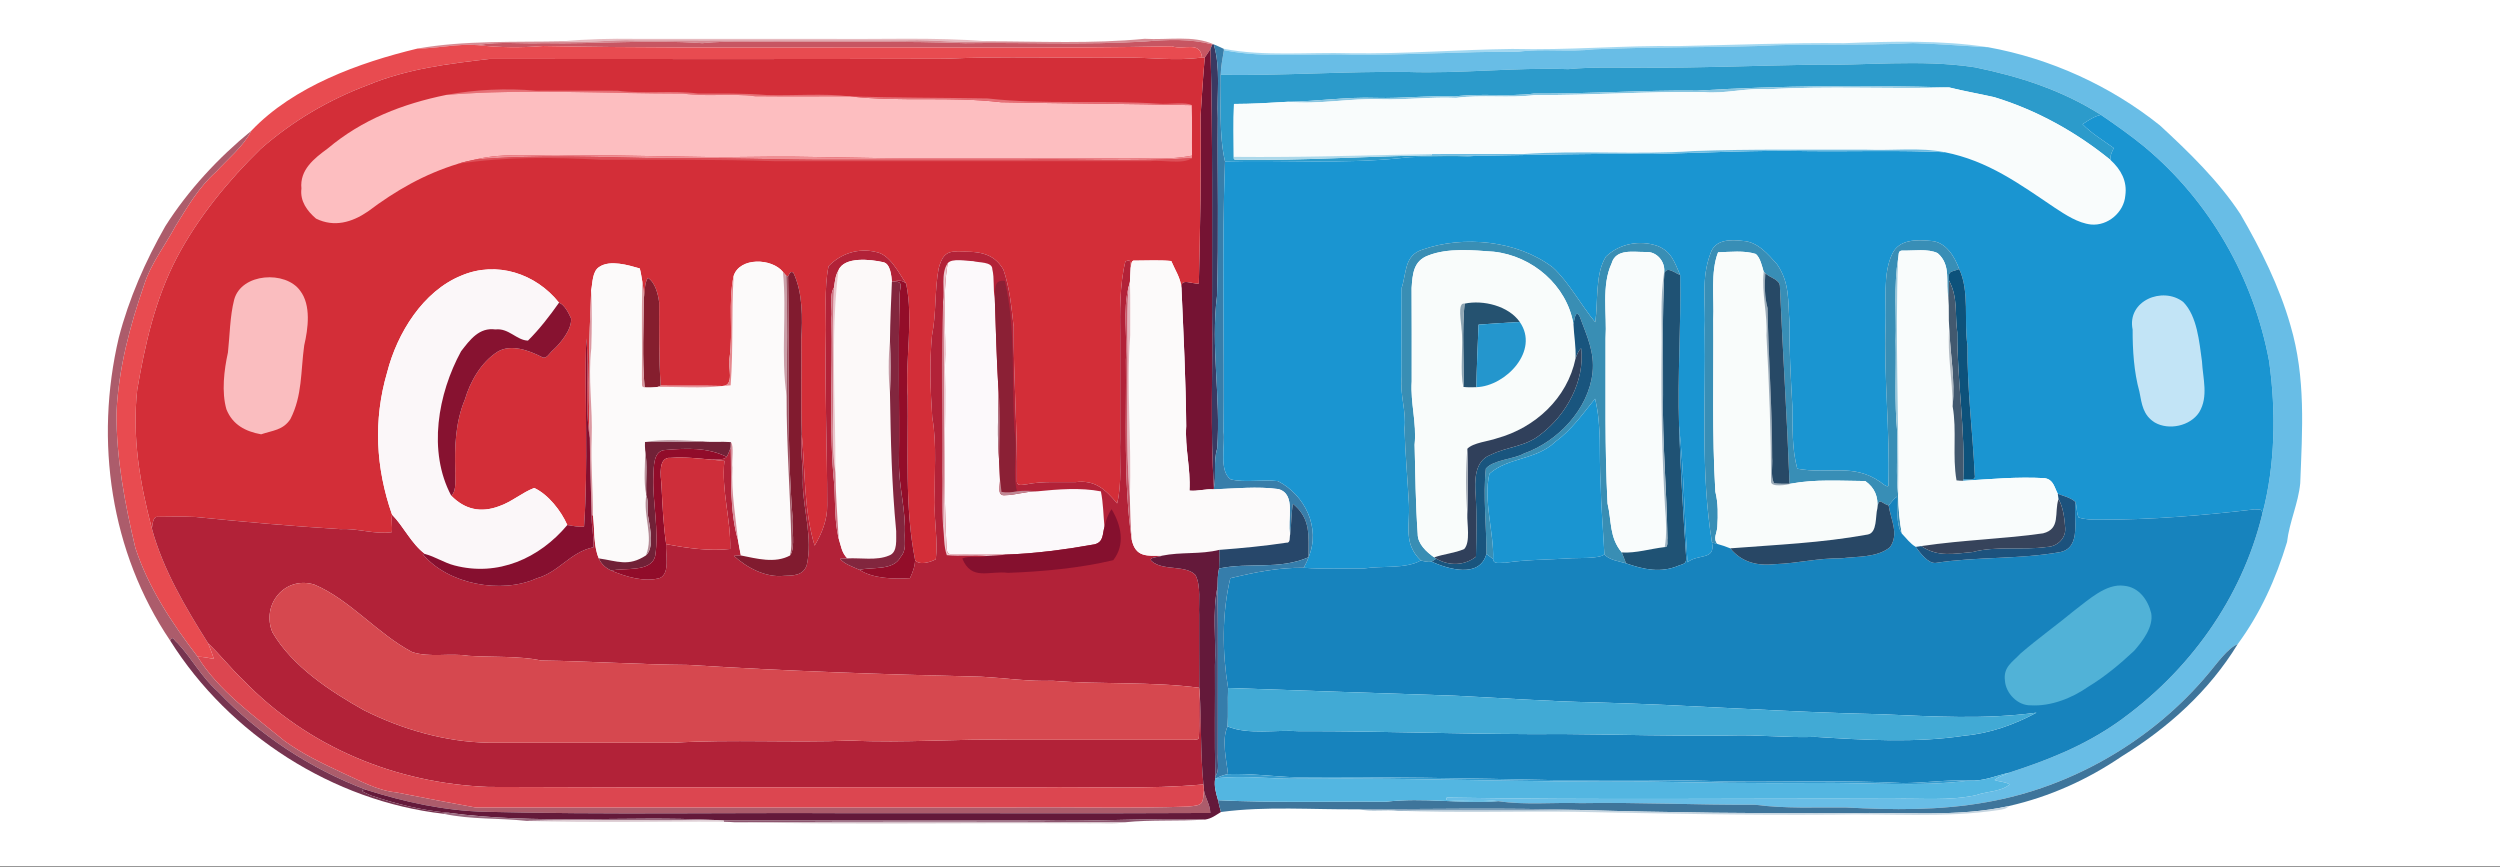 <?xml version="1.0" encoding="UTF-8"?>
<svg xmlns="http://www.w3.org/2000/svg" xmlns:xlink="http://www.w3.org/1999/xlink" width="173px" height="60px" viewBox="0 0 173 60" version="1.1">
<rect x="0" y="0" width="173" height="60" fill="#333333" stroke="none"/>
<g id="surface1">
<path style=" stroke:none;fill-rule:nonzero;fill:rgb(100%,100%,100%);fill-opacity:1;" d="M 0 0 L 173.02 0 L 173.02 59.961 L 0 59.961 Z M 0 0 "/>
<path style=" stroke:none;fill-rule:nonzero;fill:rgb(90.196%,73.333%,75.294%);fill-opacity:1;" d="M 43.926 2.688 C 48.363 2.688 52.805 2.688 57.242 2.688 C 60.906 2.734 64.668 2.562 68.297 2.859 C 66.445 3 64.652 2.738 62.809 2.789 C 56.512 2.777 50.219 2.805 43.926 2.789 C 42.25 2.734 40.617 3 38.934 2.859 C 40.594 2.703 42.254 2.664 43.926 2.688 Z M 43.926 2.688 "/>
<path style=" stroke:none;fill-rule:nonzero;fill:rgb(83.922%,54.51%,57.647%);fill-opacity:1;" d="M 79.207 2.684 C 80.785 2.785 82.566 2.418 83.992 3.07 L 83.895 3.074 C 82.348 2.672 80.793 2.738 79.207 2.875 C 75.086 3.121 70.918 2.926 66.781 2.988 C 62.719 2.848 58.727 2.891 54.66 2.887 C 52.645 2.934 50.602 2.785 48.598 2.988 C 44.883 2.727 41.281 3.062 37.566 2.988 C 36.078 3.047 34.535 2.852 33.07 3.125 C 31.688 3.004 30.273 3.359 28.895 3.359 C 32.137 2.785 35.676 2.926 38.934 2.859 C 40.617 3 42.25 2.734 43.926 2.789 C 50.219 2.805 56.512 2.777 62.809 2.789 C 64.652 2.738 66.445 3 68.297 2.859 C 71.926 2.863 75.594 3.039 79.207 2.684 Z M 79.207 2.684 "/>
<path style=" stroke:none;fill-rule:nonzero;fill:rgb(78.039%,33.725%,38.431%);fill-opacity:1;" d="M 83.895 3.074 C 83.852 3.176 83.809 3.277 83.766 3.379 C 83.648 3.59 83.508 3.785 83.371 3.98 L 83.18 3.977 C 83.043 2.793 81.938 3.496 81.094 3.203 C 73.082 3.371 64.641 3.25 56.547 3.285 C 50.129 3.293 43.988 3.309 37.566 3.184 C 36.027 3.312 34.605 3.293 33.07 3.125 C 34.535 2.852 36.078 3.047 37.566 2.988 C 41.281 3.062 44.883 2.727 48.598 2.988 C 50.602 2.785 52.645 2.934 54.66 2.887 C 58.727 2.891 62.719 2.848 66.781 2.988 C 70.918 2.926 75.086 3.121 79.207 2.875 C 80.793 2.738 82.348 2.672 83.895 3.074 Z M 83.895 3.074 "/>
<path style=" stroke:none;fill-rule:nonzero;fill:rgb(63.922%,84.706%,94.51%);fill-opacity:1;" d="M 137.566 3.266 C 135.848 3.18 134.098 3.031 132.375 2.984 C 128.754 3.18 125.156 2.988 121.543 3.188 C 117.699 3.293 114.125 3.254 110.316 3.41 C 108.578 3.617 106.789 3.348 105.047 3.582 C 101.281 3.559 97.383 3.82 93.617 3.785 C 90.695 3.672 87.547 4.059 84.695 3.469 L 84.676 3.375 C 87.48 3.922 90.547 3.598 93.418 3.684 C 97.16 3.742 100.914 3.434 104.648 3.387 C 108.52 3.488 112.312 3.133 116.176 3.188 C 119.875 3.117 123.945 2.945 127.602 2.988 C 130.883 2.863 134.316 2.762 137.566 3.266 Z M 137.566 3.266 "/>
<path style=" stroke:none;fill-rule:nonzero;fill:rgb(40.784%,74.118%,90.196%);fill-opacity:1;" d="M 132.375 2.984 C 134.098 3.031 135.848 3.18 137.566 3.266 C 141.883 4.047 146.035 5.93 149.465 8.676 C 151.473 10.527 153.539 12.531 155.039 14.824 C 156.445 17.242 157.73 19.82 158.5 22.516 C 159.57 26.148 159.32 29.723 159.176 33.445 C 159.039 34.848 158.43 36.098 158.262 37.512 C 157.492 40.051 156.426 42.434 154.848 44.574 C 154.152 44.855 153.391 45.941 152.875 46.547 C 149.02 51.203 143.402 54.477 137.461 55.512 C 134.227 56.094 130.977 56.051 127.703 55.875 C 125.609 55.863 123.527 55.961 121.445 55.688 C 117.398 55.711 113.477 55.508 109.418 55.578 C 107.516 55.512 105.559 55.723 103.68 55.441 C 102.5 55.281 101.277 55.445 100.094 55.359 C 100.07 55.223 100.098 55.168 100.18 55.191 C 110.312 55.375 120.793 55.234 130.98 55.277 C 132.871 55.227 134.926 55.441 136.77 55.016 C 137.465 54.766 138.52 54.777 139.066 54.281 C 138.77 54.086 138.367 54.109 138.027 53.977 C 138.312 53.719 138.668 53.668 139.023 53.473 C 141.707 52.605 144.234 51.602 146.555 49.969 C 151.453 46.504 155.125 41.43 156.551 35.574 C 157.453 32.176 157.508 28.473 157.023 25 C 155.953 19.246 152.93 13.953 148.438 10.191 C 147.465 9.391 146.426 8.66 145.387 7.949 C 142.699 6.238 139.746 5.289 136.656 4.656 C 132.895 4.078 128.977 4.562 125.219 4.48 C 121.477 4.539 117.516 4.711 113.789 4.68 C 112.027 4.703 110.277 4.613 108.523 4.785 C 104.789 4.656 101.125 5.105 97.391 4.98 C 93.219 4.926 88.758 5.242 84.473 5.18 C 84.48 4.613 84.609 4.031 84.695 3.469 C 87.547 4.059 90.695 3.672 93.617 3.785 C 97.383 3.82 101.281 3.559 105.047 3.582 C 106.789 3.348 108.578 3.617 110.316 3.41 C 114.125 3.254 117.699 3.293 121.543 3.188 C 125.156 2.988 128.754 3.18 132.375 2.984 Z M 132.375 2.984 "/>
<path style=" stroke:none;fill-rule:nonzero;fill:rgb(90.98%,29.412%,31.373%);fill-opacity:1;" d="M 33.07 3.125 C 34.605 3.293 36.027 3.312 37.566 3.184 C 43.988 3.309 50.129 3.293 56.547 3.285 C 64.641 3.25 73.082 3.371 81.094 3.203 C 81.938 3.496 83.043 2.793 83.18 3.977 C 81.328 4.242 79.555 3.957 77.715 3.984 C 73.621 4.035 69.473 3.875 65.391 4.066 C 54.945 4.102 44.348 4.082 33.887 4.078 C 31.004 4.414 28.168 4.762 25.453 5.887 C 22.715 6.914 20.234 8.383 18.035 10.309 C 15.793 12.5 13.695 15.055 12.234 17.836 C 10.734 20.711 10.043 23.801 9.496 26.973 C 9.133 30.23 9.676 33.426 10.508 36.57 C 11.273 39.402 12.848 42.059 14.406 44.523 C 14.539 44.879 14.688 45.23 14.797 45.594 C 14.426 45.531 14.059 45.445 13.676 45.445 C 11.926 43.164 10.262 40.668 9.367 37.914 C 8.645 34.887 8.043 31.703 8.059 28.582 C 8.199 25.5 8.984 22.57 9.988 19.664 C 10.441 18.242 11.441 16.965 12.141 15.652 C 12.988 14.293 13.738 12.977 14.945 11.895 C 15.762 11.004 16.844 10.133 17.391 9.051 C 20.305 5.977 24.863 4.328 28.895 3.359 C 30.273 3.359 31.688 3.004 33.07 3.125 Z M 33.07 3.125 "/>
<path style=" stroke:none;fill-rule:nonzero;fill:rgb(22.745%,22.353%,38.431%);fill-opacity:1;" d="M 83.895 3.074 L 83.992 3.07 C 84.477 4.746 84.203 6.387 84.273 8.168 C 84.238 12.25 84.344 16.387 84.219 20.457 C 83.77 24.023 84.488 27.48 84.23 31.039 C 83.949 31.953 84.18 32.863 84.004 33.777 C 83.738 29.742 83.938 25.66 83.875 21.613 C 83.867 15.465 83.93 9.527 83.766 3.379 C 83.809 3.277 83.852 3.176 83.895 3.074 Z M 83.895 3.074 "/>
<path style=" stroke:none;fill-rule:nonzero;fill:rgb(21.961%,49.412%,66.667%);fill-opacity:1;" d="M 83.992 3.07 C 84.227 3.164 84.449 3.27 84.676 3.375 L 84.695 3.469 C 84.609 4.031 84.48 4.613 84.473 5.18 C 84.508 7.137 84.332 9.254 84.77 11.168 C 84.543 17.375 84.734 23.66 84.672 29.879 C 84.793 30.785 84.332 32.586 85.164 33.172 C 86.172 33.418 87.383 33.16 88.43 33.293 C 90.293 34.242 91.418 36.535 90.551 38.562 C 90.539 37.062 90.738 35.918 89.473 34.863 C 89.344 35.566 89.371 36.273 89.281 36.977 C 89.047 35.992 89.738 34.203 88.465 33.844 C 87.023 33.645 85.441 33.809 83.988 33.863 L 84.004 33.777 C 84.18 32.863 83.949 31.953 84.23 31.039 C 84.488 27.48 83.77 24.023 84.219 20.457 C 84.344 16.387 84.238 12.25 84.273 8.168 C 84.203 6.387 84.477 4.746 83.992 3.07 Z M 83.992 3.07 "/>
<path style=" stroke:none;fill-rule:nonzero;fill:rgb(45.882%,7.451%,20%);fill-opacity:1;" d="M 83.766 3.379 C 83.93 9.527 83.867 15.465 83.875 21.613 C 83.938 25.66 83.738 29.742 84.004 33.777 L 83.988 33.863 C 83.418 33.82 82.871 34.008 82.309 33.949 C 82.402 32.395 81.988 31.023 82.086 29.48 C 82.059 26.312 81.898 23.109 81.758 19.938 C 81.648 19.176 82.531 19.691 82.961 19.613 C 83.051 15.723 83.125 11.973 83.078 8.066 C 83.168 6.703 83.242 5.348 83.371 3.98 C 83.508 3.785 83.648 3.59 83.766 3.379 Z M 83.766 3.379 "/>
<path style=" stroke:none;fill-rule:nonzero;fill:rgb(82.745%,18.039%,21.961%);fill-opacity:1;" d="M 77.715 3.984 C 79.555 3.957 81.328 4.242 83.18 3.977 L 83.371 3.98 C 83.242 5.348 83.168 6.703 83.078 8.066 C 83.125 11.973 83.051 15.723 82.961 19.613 C 82.531 19.691 81.648 19.176 81.758 19.938 C 81.699 19.227 81.32 18.703 81.051 18.062 C 80.219 17.984 79.355 18.035 78.516 18.035 C 78.246 17.984 78.309 18.371 78.238 18.543 C 78.168 18.234 78.352 17.891 77.879 18.086 C 77.473 19.715 77.504 21.555 77.516 23.207 C 77.516 25.598 77.516 27.988 77.516 30.379 C 77.469 31.848 77.656 33.422 77.305 34.836 C 76.512 33.887 75.777 33.188 74.434 33.363 C 73.301 33.391 72.199 33.285 71.078 33.508 C 70.809 33.52 70.34 33.711 70.367 33.266 C 70.41 29.672 70.129 26.203 70.145 22.609 C 70 21.309 69.871 19.891 69.434 18.656 C 68.734 17.43 67.559 17.383 66.285 17.426 C 65.418 17.32 65.148 17.852 64.953 18.582 C 64.668 20.125 64.801 21.672 64.496 23.207 C 64.312 25.078 64.387 27.012 64.512 28.887 C 64.859 30.801 64.629 32.812 64.695 34.762 C 64.617 36.117 64.926 37.355 64.758 38.703 C 64.402 38.895 63.598 39.156 63.324 38.746 C 62.594 35.078 62.863 31.125 62.809 27.391 C 62.633 24.836 63.227 22.098 62.703 19.617 C 62.18 18.879 61.598 17.617 60.617 17.438 C 59.41 17.141 58.184 17.539 57.336 18.422 C 57.016 19.969 57.188 21.805 57.145 23.406 C 57.074 27.316 57.246 31.082 57.242 34.961 C 57.262 35.945 56.871 36.93 56.371 37.758 C 55.613 35.23 55.73 32.652 55.484 30.055 C 55.414 27.875 55.48 25.688 55.449 23.508 C 55.539 22.012 55.555 20.242 54.898 18.863 C 54.672 18.727 54.625 18.977 54.535 19.125 L 54.406 19.082 C 54.332 18.992 54.258 18.902 54.18 18.816 C 53.414 17.863 51.184 17.781 50.766 19.102 C 50.371 20.957 50.75 22.91 50.48 24.801 C 50.352 25.375 50.859 26.684 49.992 26.711 C 48.57 26.672 47.145 26.707 45.719 26.688 C 45.586 24.762 45.613 22.844 45.613 20.914 C 45.535 20.348 45.344 19.547 44.832 19.223 C 44.57 19.66 44.652 20.109 44.551 20.641 C 44.539 20.258 44.527 19.875 44.449 19.496 C 44.395 19.191 44.352 18.879 44.273 18.578 C 43.48 18.348 42.219 17.969 41.48 18.465 C 40.98 18.762 41.012 19.586 40.91 20.094 C 40.762 23.523 40.68 26.867 40.816 30.305 C 40.441 28.121 40.82 25.441 40.559 23.418 C 40.457 27.746 40.711 32.125 40.418 36.438 C 40.035 36.484 39.637 36.387 39.258 36.332 C 38.828 35.352 37.941 34.219 36.969 33.766 C 36.145 34.078 35.406 34.734 34.551 35.027 C 33.277 35.508 32.172 35.266 31.227 34.305 C 31.641 33.934 31.469 33.074 31.504 32.57 C 31.457 30.879 31.512 29.238 32.168 27.652 C 32.543 26.387 33.293 25.074 34.426 24.344 C 35.344 23.781 36.602 24.25 37.477 24.695 C 37.805 24.922 38.047 24.391 38.277 24.219 C 38.82 23.715 39.559 22.812 39.523 22.047 C 39.363 21.688 39.07 21.086 38.684 20.945 C 37.07 18.926 34.375 18.039 31.941 19.066 C 29.266 20.148 27.484 23.059 26.793 25.758 C 25.824 29.066 26 32.375 27.129 35.613 C 27.059 36.023 27.164 36.418 27.113 36.828 C 25.887 36.996 24.812 36.551 23.574 36.617 C 20.043 36.402 17.016 36.125 13.516 35.773 C 12.66 35.738 11.789 35.754 10.934 35.766 C 10.562 35.711 10.562 36.332 10.508 36.57 C 9.676 33.426 9.133 30.23 9.496 26.973 C 10.043 23.801 10.734 20.711 12.234 17.836 C 13.695 15.055 15.793 12.5 18.035 10.309 C 20.234 8.383 22.715 6.914 25.453 5.887 C 28.168 4.762 31.004 4.414 33.887 4.078 C 44.348 4.082 54.945 4.102 65.391 4.066 C 69.473 3.875 73.621 4.035 77.715 3.984 Z M 77.715 3.984 "/>
<path style=" stroke:none;fill-rule:nonzero;fill:rgb(17.255%,60.784%,79.608%);fill-opacity:1;" d="M 136.656 4.656 C 139.746 5.289 142.699 6.238 145.387 7.949 C 144.93 8.039 144.496 8.34 144.113 8.594 C 144.727 9.23 145.559 9.727 146.273 10.246 C 146.141 10.531 146.012 10.742 146.051 11.074 C 143.68 9.141 140.926 7.613 138 6.723 C 136.961 6.488 135.914 6.309 134.883 6.051 C 129.273 5.887 123.059 5.922 117.465 6.273 C 113.746 6.223 109.852 6.508 106.137 6.477 C 104.316 6.711 102.496 6.438 100.672 6.676 C 98.836 6.598 97.039 6.824 95.207 6.773 C 93.145 6.699 91.188 7.016 89.121 7.043 C 87.867 7.121 86.645 7.191 85.391 7.195 C 85.34 8.41 85.371 9.637 85.375 10.855 C 85.352 11.008 85.414 11.074 85.57 11.051 C 90.074 11.133 94.547 10.801 99.082 10.754 C 100.082 10.77 101.086 10.727 102.086 10.785 C 100.379 10.992 98.613 10.719 96.898 10.945 C 92.902 11.363 88.797 11.059 84.77 11.168 C 84.332 9.254 84.508 7.137 84.473 5.18 C 88.758 5.242 93.219 4.926 97.391 4.98 C 101.125 5.105 104.789 4.656 108.523 4.785 C 110.277 4.613 112.027 4.703 113.789 4.68 C 117.516 4.711 121.477 4.539 125.219 4.48 C 128.977 4.562 132.895 4.078 136.656 4.656 Z M 136.656 4.656 "/>
<path style=" stroke:none;fill-rule:nonzero;fill:rgb(53.725%,77.647%,88.235%);fill-opacity:1;" d="M 134.883 6.051 C 130.711 6.172 126.496 5.934 122.336 6.18 C 120.812 6.07 119.395 6.512 117.863 6.375 C 114.051 6.316 110.012 6.605 106.234 6.578 C 104.418 6.812 102.594 6.535 100.773 6.773 C 99.035 6.695 97.336 6.922 95.602 6.871 C 93.418 6.781 91.316 7.25 89.121 7.043 C 91.188 7.016 93.145 6.699 95.207 6.773 C 97.039 6.824 98.836 6.598 100.672 6.676 C 102.496 6.438 104.316 6.711 106.137 6.477 C 109.852 6.508 113.746 6.223 117.465 6.273 C 123.059 5.922 129.273 5.887 134.883 6.051 Z M 134.883 6.051 "/>
<path style=" stroke:none;fill-rule:nonzero;fill:rgb(97.647%,98.824%,98.824%);fill-opacity:1;" d="M 134.883 6.051 C 135.914 6.309 136.961 6.488 138 6.723 C 140.926 7.613 143.68 9.141 146.051 11.074 C 146.77 11.734 147.215 12.535 147.07 13.543 C 146.973 14.695 145.855 15.648 144.695 15.535 C 143.793 15.434 142.934 14.863 142.184 14.371 C 139.734 12.719 137.566 11.125 134.586 10.535 C 132.84 10.18 130.973 10.434 129.195 10.359 C 125.16 10.371 121.195 10.305 117.168 10.453 C 113.277 10.734 109.332 10.383 105.441 10.66 C 103.32 10.652 101.203 10.656 99.082 10.66 C 94.23 10.75 90.203 10.902 85.375 10.855 C 85.371 9.637 85.34 8.41 85.391 7.195 C 86.645 7.191 87.867 7.121 89.121 7.043 C 91.316 7.25 93.418 6.781 95.602 6.871 C 97.336 6.922 99.035 6.695 100.773 6.773 C 102.594 6.535 104.418 6.812 106.234 6.578 C 110.012 6.605 114.051 6.316 117.863 6.375 C 119.395 6.512 120.812 6.07 122.336 6.18 C 126.496 5.934 130.711 6.172 134.883 6.051 Z M 134.883 6.051 "/>
<path style=" stroke:none;fill-rule:nonzero;fill:rgb(90.196%,43.922%,46.275%);fill-opacity:1;" d="M 37.07 6.277 C 38.957 6.273 40.848 6.27 42.734 6.277 C 44.559 6.516 46.473 6.23 48.297 6.473 C 49.898 6.473 51.473 6.445 53.07 6.578 C 54.957 6.633 56.977 6.445 58.832 6.672 C 56.648 6.664 54.453 6.688 52.273 6.664 C 50.645 6.438 48.934 6.711 47.309 6.48 C 41.895 6.484 36.285 6.133 30.891 6.566 C 32.84 6.195 35.094 6.09 37.07 6.277 Z M 37.07 6.277 "/>
<path style=" stroke:none;fill-rule:nonzero;fill:rgb(99.216%,74.51%,75.294%);fill-opacity:1;" d="M 47.309 6.48 C 48.934 6.711 50.645 6.438 52.273 6.664 C 54.453 6.688 56.648 6.664 58.832 6.672 C 62.398 7.066 65.715 6.66 69.266 7.074 C 73.871 7.172 77.855 7.176 82.469 7.277 C 82.508 8.441 82.473 9.609 82.488 10.77 C 80.684 11.137 78.758 10.879 76.918 10.957 C 72.645 10.957 68.375 10.957 64.102 10.957 C 60.027 10.988 56.07 10.781 51.977 10.855 C 47.719 10.93 43.602 10.695 39.355 10.758 C 37.219 10.844 34.953 10.527 32.879 11.043 C 32.477 11.133 32.074 11.207 31.684 11.336 C 29.344 12.059 27.402 13.176 25.449 14.641 C 24.355 15.387 23.129 15.746 21.871 15.129 C 21.25 14.598 20.75 13.914 20.859 13.047 C 20.727 11.75 21.746 10.957 22.676 10.277 C 25.066 8.266 27.863 7.184 30.891 6.566 C 36.285 6.133 41.895 6.484 47.309 6.48 Z M 47.309 6.48 "/>
<path style=" stroke:none;fill-rule:nonzero;fill:rgb(90.196%,44.314%,47.059%);fill-opacity:1;" d="M 58.832 6.672 C 62.082 6.77 65.121 6.758 68.336 6.812 C 72.258 7.258 76.266 6.91 80.199 7.176 C 80.75 7.234 82.125 7.035 82.469 7.277 C 77.855 7.176 73.871 7.172 69.266 7.074 C 65.715 6.66 62.398 7.066 58.832 6.672 Z M 58.832 6.672 "/>
<path style=" stroke:none;fill-rule:nonzero;fill:rgb(10.196%,58.431%,81.961%);fill-opacity:1;" d="M 145.387 7.949 C 146.426 8.66 147.465 9.391 148.438 10.191 C 152.93 13.953 155.953 19.246 157.023 25 C 157.508 28.473 157.453 32.176 156.551 35.574 C 156.539 35.148 156.344 35.293 156.027 35.246 C 152.52 35.664 148.836 35.977 145.293 35.961 C 144.793 35.965 144.32 35.961 143.84 35.812 C 143.688 35.492 143.727 35.09 143.629 34.742 C 143.316 34.441 142.797 34.324 142.398 34.172 C 142.16 33.719 142.098 33.188 141.5 33.09 C 139.598 32.977 137.742 33.156 135.852 33.273 L 135.855 33.172 C 136.137 33.109 136.754 33.348 136.652 32.871 C 136.508 29.875 136.121 26.91 136.148 23.902 C 135.895 22.266 136.305 20.129 135.574 18.617 C 135.262 17.754 134.648 16.734 133.629 16.672 C 132.656 16.578 131.422 16.539 130.938 17.578 C 130.277 18.953 130.539 20.914 130.484 22.41 C 130.352 26.125 130.789 29.766 130.68 33.469 C 130.762 33.906 130.238 33.434 130.109 33.344 C 128.207 32.031 126.582 32.844 124.371 32.434 C 123.996 31.062 124.047 29.504 124.031 28.086 C 123.926 26.168 123.809 24.234 123.832 22.312 C 123.719 20.828 123.863 19.574 122.969 18.285 C 122.348 17.582 121.613 16.723 120.609 16.672 C 119.77 16.566 118.68 16.555 118.367 17.531 C 117.699 19.301 118.047 20.926 117.965 22.809 C 118.051 27.805 117.668 32.605 118.469 37.543 C 118.723 38.797 117.508 38.305 116.777 38.91 C 116.566 35.777 116.52 32.559 116.191 29.461 C 116.074 25.941 116.34 22.527 116.266 19.023 C 115.875 18.152 115.676 17.406 114.699 17.02 C 113.48 16.59 112.074 16.855 111.133 17.754 C 110.359 18.969 110.602 20.906 110.391 22.297 C 109.41 21.133 108.59 19.547 107.453 18.504 C 105 16.641 101.281 16.266 98.426 17.277 C 97.168 17.684 97.344 18.863 96.996 19.918 C 96.988 21.961 96.996 24.047 96.996 26.094 C 96.859 27.352 97.332 28.426 97.191 29.68 C 97.246 31.406 97.402 33.137 97.496 34.859 C 97.578 36.395 97.09 37.586 98.32 38.785 C 97.281 39.383 95.582 39.145 94.414 39.336 C 93.02 39.324 91.602 39.402 90.215 39.289 C 90.344 39.051 90.469 38.816 90.551 38.562 C 91.418 36.535 90.293 34.242 88.43 33.293 C 87.383 33.16 86.172 33.418 85.164 33.172 C 84.332 32.586 84.793 30.785 84.672 29.879 C 84.734 23.66 84.543 17.375 84.77 11.168 C 88.797 11.059 92.902 11.363 96.898 10.945 C 98.613 10.719 100.379 10.992 102.086 10.785 C 106.238 10.727 110.219 10.605 114.387 10.656 C 117.98 10.578 121.508 10.379 125.117 10.457 C 128.262 10.492 131.461 10.383 134.586 10.535 C 137.566 11.125 139.734 12.719 142.184 14.371 C 142.934 14.863 143.793 15.434 144.695 15.535 C 145.855 15.648 146.973 14.695 147.07 13.543 C 147.215 12.535 146.77 11.734 146.051 11.074 C 146.012 10.742 146.141 10.531 146.273 10.246 C 145.559 9.727 144.727 9.23 144.113 8.594 C 144.496 8.34 144.93 8.039 145.387 7.949 Z M 145.387 7.949 "/>
<path style=" stroke:none;fill-rule:nonzero;fill:rgb(67.451%,36.078%,41.961%);fill-opacity:1;" d="M 17.391 9.051 C 16.844 10.133 15.762 11.004 14.945 11.895 C 13.738 12.977 12.988 14.293 12.141 15.652 C 11.441 16.965 10.441 18.242 9.988 19.664 C 8.984 22.57 8.199 25.5 8.059 28.582 C 8.043 31.703 8.645 34.887 9.367 37.914 C 10.262 40.668 11.926 43.164 13.676 45.445 C 15.098 47.781 17.605 49.555 19.691 51.273 C 20.934 52.176 22.285 52.816 23.668 53.465 C 24.855 53.992 26.09 54.707 27.391 54.828 C 29.23 55.195 31.047 55.535 32.891 55.875 C 45.348 55.879 57.805 55.875 70.262 55.875 C 74.23 55.836 78.25 55.957 82.207 55.816 C 83.223 55.715 83.246 55.691 83.309 54.664 C 83.395 55.23 83.742 55.664 83.754 56.258 C 75.371 56.301 66.836 56.262 58.434 56.273 C 50.195 56.227 41.801 56.383 33.59 56.176 C 30.746 56.105 28.055 55.512 25.352 54.66 C 21.449 53.18 17.953 50.875 15.066 47.848 C 13.945 46.863 13.277 45.555 12.266 44.477 C 12.062 44.348 11.945 43.922 11.777 44.332 C 7.637 38.203 6.539 30.512 8.219 23.371 C 8.914 20.684 10.066 18.055 11.445 15.645 C 13.027 13.156 15.113 10.914 17.391 9.051 Z M 17.391 9.051 "/>
<path style=" stroke:none;fill-rule:nonzero;fill:rgb(42.353%,73.333%,88.235%);fill-opacity:1;" d="M 129.195 10.359 C 130.973 10.434 132.84 10.18 134.586 10.535 C 131.461 10.383 128.262 10.492 125.117 10.457 C 121.508 10.379 117.98 10.578 114.387 10.656 C 110.219 10.605 106.238 10.727 102.086 10.785 C 101.086 10.727 100.082 10.77 99.082 10.754 L 99.082 10.66 C 101.203 10.656 103.32 10.652 105.441 10.66 C 109.332 10.383 113.277 10.734 117.168 10.453 C 121.195 10.305 125.16 10.371 129.195 10.359 Z M 129.195 10.359 "/>
<path style=" stroke:none;fill-rule:nonzero;fill:rgb(67.451%,84.706%,91.765%);fill-opacity:1;" d="M 99.082 10.66 L 99.082 10.754 C 94.547 10.801 90.074 11.133 85.57 11.051 C 85.414 11.074 85.352 11.008 85.375 10.855 C 90.203 10.902 94.23 10.75 99.082 10.66 Z M 99.082 10.66 "/>
<path style=" stroke:none;fill-rule:nonzero;fill:rgb(93.725%,56.078%,58.039%);fill-opacity:1;" d="M 39.355 10.758 C 43.602 10.695 47.719 10.93 51.977 10.855 C 56.07 10.781 60.027 10.988 64.102 10.957 C 68.375 10.957 72.645 10.957 76.918 10.957 C 78.758 10.879 80.684 11.137 82.488 10.77 L 82.477 10.949 C 78.547 11.195 74.512 10.984 70.559 11.055 C 66.32 11.055 62.078 11.055 57.84 11.055 C 53.805 11.074 49.879 10.883 45.812 10.957 C 41.555 10.879 37.109 10.68 32.879 11.043 C 34.953 10.527 37.219 10.844 39.355 10.758 Z M 39.355 10.758 "/>
<path style=" stroke:none;fill-rule:nonzero;fill:rgb(86.667%,31.373%,34.51%);fill-opacity:1;" d="M 45.812 10.957 C 49.879 10.883 53.805 11.074 57.84 11.055 C 62.078 11.055 66.32 11.055 70.559 11.055 C 74.512 10.984 78.547 11.195 82.477 10.949 C 81.82 11.402 80.426 11.039 79.602 11.156 C 70.957 11.156 62.312 11.156 53.664 11.156 C 49.625 11.031 45.684 11.047 41.641 11.059 C 38.289 10.879 35.008 10.836 31.684 11.336 C 32.074 11.207 32.477 11.133 32.879 11.043 C 37.109 10.68 41.555 10.879 45.812 10.957 Z M 45.812 10.957 "/>
<path style=" stroke:none;fill-rule:nonzero;fill:rgb(21.961%,55.686%,71.373%);fill-opacity:1;" d="M 120.609 16.672 C 121.613 16.723 122.348 17.582 122.969 18.285 C 123.863 19.574 123.719 20.828 123.832 22.312 C 123.809 24.234 123.926 26.168 124.031 28.086 C 124.047 29.504 123.996 31.062 124.371 32.434 C 126.582 32.844 128.207 32.031 130.109 33.344 C 130.238 33.434 130.762 33.906 130.68 33.469 C 130.789 29.766 130.352 26.125 130.484 22.41 C 130.539 20.914 130.277 18.953 130.938 17.578 C 131.422 16.539 132.656 16.578 133.629 16.672 C 134.648 16.734 135.262 17.754 135.574 18.617 C 135.059 18.836 134.777 18.695 134.867 19.402 C 134.867 19.816 134.852 20.227 134.828 20.641 C 134.613 19.566 135.059 18.359 134.082 17.516 C 133.391 17.191 132.434 17.363 131.68 17.34 C 131.301 17.32 131.418 17.641 131.348 17.902 C 131.039 19.773 131.238 21.715 131.18 23.605 C 131.223 25.691 131.086 27.805 131.285 29.879 C 131.32 31.34 131.191 32.84 131.352 34.285 C 131.367 35.176 131.441 36.047 131.605 36.922 C 131.191 36.258 131.324 35.129 131.262 34.359 C 131.043 34.539 130.871 34.762 130.695 34.98 C 130.176 34.824 130 34.348 129.914 35.184 C 129.98 34.367 129.734 33.754 129.078 33.289 C 127.379 33.277 125.602 33.152 123.93 33.469 L 123.836 33.473 C 123.664 28.906 123.371 24.469 123.168 19.797 C 123.16 19.344 122.453 19.207 122.16 18.91 L 122.047 18.809 C 121.934 18.422 121.812 17.84 121.5 17.574 C 120.695 17.32 119.727 17.434 118.891 17.461 C 118.355 18.832 118.629 20.645 118.559 22.113 C 118.59 26.117 118.465 30.035 118.703 34.027 C 118.902 34.824 118.887 35.633 118.84 36.449 C 118.82 36.902 118.516 37.262 118.852 37.645 C 118.727 37.609 118.594 37.578 118.469 37.543 C 117.668 32.605 118.051 27.805 117.965 22.809 C 118.047 20.926 117.699 19.301 118.367 17.531 C 118.68 16.555 119.77 16.566 120.609 16.672 Z M 120.609 16.672 "/>
<path style=" stroke:none;fill-rule:nonzero;fill:rgb(22.353%,55.686%,70.588%);fill-opacity:1;" d="M 107.453 18.504 C 108.59 19.547 109.41 21.133 110.391 22.297 C 110.602 20.906 110.359 18.969 111.133 17.754 C 112.074 16.855 113.48 16.59 114.699 17.02 C 115.676 17.406 115.875 18.152 116.266 19.023 C 115.918 18.926 115.371 18.379 115.168 18.91 L 115.164 18.809 C 115.23 18.09 114.641 17.391 113.891 17.438 C 113.059 17.457 111.82 17.176 111.52 18.238 C 110.812 19.754 111.207 21.746 111.105 23.406 C 111.117 27.234 111.043 31.023 111.242 34.84 C 111.535 36.074 111.352 37.18 112.227 38.23 C 112.328 38.48 112.426 38.734 112.523 38.984 C 112.055 38.84 111.332 38.754 111.023 38.355 C 110.941 36.699 110.789 35.062 110.762 33.406 C 110.637 31.422 110.855 29.551 110.379 27.59 C 109.512 28.66 108.754 29.75 107.625 30.574 C 106.297 31.848 104.328 31.641 103.07 32.785 C 102.629 34.566 103.398 36.98 103.324 38.68 C 103.168 38.566 103.012 38.453 102.859 38.336 C 102.875 36.512 102.617 34.301 102.82 32.43 C 103.34 31.809 104.734 31.793 105.457 31.383 C 107.797 30.555 109.922 28.324 110.203 25.797 C 110.359 24.363 109.805 23.227 109.32 21.914 C 109.016 21.324 108.945 22.203 108.883 22.43 C 108.426 19.746 106.039 17.707 103.359 17.418 C 101.93 17.312 100.184 17.145 98.836 17.68 C 97.805 18.059 97.75 18.965 97.684 19.922 C 97.699 22.078 97.688 24.234 97.691 26.395 C 97.594 27.91 98.043 29.234 97.891 30.777 C 97.941 32.824 97.961 34.91 98.105 36.945 C 98.098 37.641 98.723 38.203 99.246 38.57 L 99.387 38.656 C 99.277 38.727 99.176 38.797 99.07 38.871 C 98.809 38.914 98.57 38.848 98.32 38.785 C 97.09 37.586 97.578 36.395 97.496 34.859 C 97.402 33.137 97.246 31.406 97.191 29.68 C 97.332 28.426 96.859 27.352 96.996 26.094 C 96.996 24.047 96.988 21.961 96.996 19.918 C 97.344 18.863 97.168 17.684 98.426 17.277 C 101.281 16.266 105 16.641 107.453 18.504 Z M 107.453 18.504 "/>
<path style=" stroke:none;fill-rule:nonzero;fill:rgb(69.804%,13.333%,21.961%);fill-opacity:1;" d="M 60.617 17.438 C 61.598 17.617 62.18 18.879 62.703 19.617 C 62.402 19.367 62.168 19.398 61.805 19.484 L 61.719 19.5 C 61.688 19.094 61.617 18.227 61.105 18.141 C 60.285 17.957 58.418 17.727 58.02 18.711 C 57.801 19.078 57.777 19.473 57.715 19.887 C 57.359 20.449 57.617 21.359 57.539 22.012 C 57.625 25.875 57.344 29.84 57.742 33.664 C 57.797 34.836 57.754 36.121 58.035 37.258 C 58.199 37.77 58.238 38.242 58.637 38.641 C 58.469 38.645 58.301 38.652 58.129 38.668 C 58.449 39.051 59.039 39.227 59.48 39.434 C 60.406 40.047 61.891 40.082 62.969 40.008 C 63.16 39.609 63.316 39.191 63.324 38.746 C 63.598 39.156 64.402 38.895 64.758 38.703 C 64.926 37.355 64.617 36.117 64.695 34.762 C 64.629 32.812 64.859 30.801 64.512 28.887 C 64.387 27.012 64.312 25.078 64.496 23.207 C 64.801 21.672 64.668 20.125 64.953 18.582 C 65.148 17.852 65.418 17.32 66.285 17.426 C 67.559 17.383 68.734 17.43 69.434 18.656 C 69.871 19.891 70 21.309 70.145 22.609 C 70.129 26.203 70.41 29.672 70.367 33.266 C 70.34 33.711 70.809 33.52 71.078 33.508 C 72.199 33.285 73.301 33.391 74.434 33.363 C 75.777 33.188 76.512 33.887 77.305 34.836 C 77.656 33.422 77.469 31.848 77.516 30.379 C 77.516 27.988 77.516 25.598 77.516 23.207 C 77.504 21.555 77.473 19.715 77.879 18.086 C 78.352 17.891 78.168 18.234 78.238 18.543 C 78.219 18.863 78.207 19.184 78.191 19.5 C 78.156 19.633 78.125 19.762 78.09 19.895 C 77.699 21.453 78.016 23.281 77.914 24.902 C 77.957 28.914 77.734 33.402 78.316 37.348 C 78.582 38.57 79.371 38.465 80.41 38.453 C 80.254 38.559 79.375 38.551 79.707 38.84 C 80.492 39.527 82.043 39.066 82.73 39.797 C 83.117 40.559 82.941 41.688 82.98 42.531 C 82.988 44.219 82.973 45.906 82.988 47.594 C 79.652 47.152 76.203 47.379 72.844 47.109 C 71.184 47.172 69.539 46.914 67.875 46.828 C 60.926 46.66 54.543 46.445 47.602 46.012 C 44.246 45.988 40.82 45.754 37.465 45.707 C 35.836 45.375 34.078 45.492 32.418 45.383 C 31.152 45.172 29.723 45.527 28.52 45.121 C 26.137 43.875 24.211 41.492 21.75 40.453 C 19.723 39.832 18.059 41.832 18.852 43.758 C 20.227 46.117 22.855 47.84 25.188 49.148 C 27.828 50.473 30.832 51.344 33.789 51.395 C 38.062 51.395 42.336 51.391 46.609 51.398 C 50.676 51.148 54.801 51.414 58.875 51.246 C 62.633 51.43 66.188 51.109 69.965 51.195 C 74.172 51.195 78.379 51.195 82.586 51.195 C 82.762 51.164 82.961 51.223 82.965 50.984 C 83.027 49.953 82.93 48.914 83.016 47.883 C 83.141 49.992 83.066 52.164 83.277 54.281 C 79.453 54.633 75.703 54.43 71.852 54.48 C 59.223 54.465 46.398 54.516 33.797 54.457 C 27.41 54.207 21.297 51.703 16.84 47.07 C 15.973 46.258 15.258 45.328 14.406 44.523 C 12.848 42.059 11.273 39.402 10.508 36.57 C 10.562 36.332 10.562 35.711 10.934 35.766 C 11.789 35.754 12.66 35.738 13.516 35.773 C 17.016 36.125 20.043 36.402 23.574 36.617 C 24.812 36.551 25.887 36.996 27.113 36.828 C 27.164 36.418 27.059 36.023 27.129 35.613 C 27.926 36.422 28.473 37.641 29.414 38.336 L 29.25 38.348 C 31 40.438 34.691 41.129 37.141 40.02 C 38.668 39.609 39.453 38.203 41.066 37.871 C 41.113 37.145 40.918 36.371 40.941 35.656 L 41.035 35.656 C 41.16 36.617 41.051 37.75 41.438 38.641 C 41.621 39.051 41.906 39.297 42.305 39.484 C 43.27 39.902 44.641 40.32 45.676 39.992 C 46.395 39.656 46.035 38.301 46.098 37.652 C 47.52 37.93 49.09 38.152 50.527 37.988 C 50.59 35.977 49.906 33.922 50.129 31.895 C 49.84 31.863 49.555 31.848 49.27 31.809 C 49.566 31.758 50.082 31.863 50.289 31.613 C 50.402 31.406 50.488 31.18 50.57 30.957 C 50.617 33.043 50.477 35.355 51.07 37.371 C 51.137 37.727 51.188 38.086 51.27 38.438 C 51.105 38.445 50.945 38.453 50.785 38.465 C 51.688 39.293 53.004 39.988 54.262 39.848 C 54.91 39.828 55.559 39.836 55.824 39.125 C 56.262 37.246 55.57 35.211 55.551 33.465 C 55.613 32.316 55.344 31.211 55.484 30.055 C 55.73 32.652 55.613 35.23 56.371 37.758 C 56.871 36.93 57.262 35.945 57.242 34.961 C 57.246 31.082 57.074 27.316 57.145 23.406 C 57.188 21.805 57.016 19.969 57.336 18.422 C 58.184 17.539 59.41 17.141 60.617 17.438 Z M 60.617 17.438 "/>
<path style=" stroke:none;fill-rule:nonzero;fill:rgb(97.647%,98.824%,98.431%);fill-opacity:1;" d="M 103.359 17.418 C 106.039 17.707 108.426 19.746 108.883 22.43 C 108.918 23.23 109.066 24.008 109.027 24.812 C 108.457 27.559 106.234 29.602 103.594 30.328 C 103.02 30.539 101.941 30.629 101.539 31.055 C 101.414 32.516 101.426 34.117 101.539 35.582 C 101.508 36.234 101.77 37.512 101.324 37.992 C 100.648 38.285 99.934 38.328 99.246 38.57 C 98.723 38.203 98.098 37.641 98.105 36.945 C 97.961 34.91 97.941 32.824 97.891 30.777 C 98.043 29.234 97.594 27.91 97.691 26.395 C 97.688 24.234 97.699 22.078 97.684 19.922 C 97.75 18.965 97.805 18.059 98.836 17.68 C 100.184 17.145 101.93 17.312 103.359 17.418 Z M 103.359 17.418 "/>
<path style=" stroke:none;fill-rule:nonzero;fill:rgb(97.647%,98.824%,98.824%);fill-opacity:1;" d="M 131.68 17.34 C 132.434 17.363 133.391 17.191 134.082 17.516 C 135.059 18.359 134.613 19.566 134.828 20.641 C 134.891 21.324 134.824 22.004 134.887 22.684 C 134.738 24.52 135.117 26.273 135.121 28.113 C 135.426 29.82 135.09 31.527 135.391 33.242 C 135.543 33.266 135.695 33.27 135.852 33.273 C 137.742 33.156 139.598 32.977 141.5 33.09 C 142.098 33.188 142.16 33.719 142.398 34.172 C 142.414 34.289 142.434 34.41 142.449 34.531 C 142.137 35.477 142.621 36.594 141.383 36.906 C 138.691 37.297 135.949 37.348 132.949 37.789 C 132.824 37.805 132.699 37.824 132.57 37.844 C 132.168 37.609 131.926 37.25 131.605 36.922 C 131.441 36.047 131.367 35.176 131.352 34.285 C 131.426 28.871 131.129 23.48 131.348 17.902 C 131.418 17.641 131.301 17.32 131.68 17.34 Z M 131.68 17.34 "/>
<path style=" stroke:none;fill-rule:nonzero;fill:rgb(97.647%,98.824%,98.824%);fill-opacity:1;" d="M 113.891 17.438 C 114.641 17.391 115.23 18.09 115.164 18.809 C 114.863 20.617 115.02 22.555 114.98 24.402 C 114.941 28.031 115.012 31.605 115.227 35.219 C 115.301 36.066 115.348 37.02 115.199 37.859 C 114.23 37.969 113.191 38.293 112.227 38.23 C 111.352 37.18 111.535 36.074 111.242 34.84 C 111.043 31.023 111.117 27.234 111.105 23.406 C 111.207 21.746 110.812 19.754 111.52 18.238 C 111.82 17.176 113.059 17.457 113.891 17.438 Z M 113.891 17.438 "/>
<path style=" stroke:none;fill-rule:nonzero;fill:rgb(97.647%,98.824%,98.431%);fill-opacity:1;" d="M 118.891 17.461 C 119.727 17.434 120.695 17.32 121.5 17.574 C 121.812 17.84 121.934 18.422 122.047 18.809 C 121.891 20.324 122.32 21.707 122.238 23.211 C 122.422 26.516 122.555 30.047 122.555 33.355 C 122.578 33.727 123.672 33.566 123.93 33.469 C 125.602 33.152 127.379 33.277 129.078 33.289 C 129.734 33.754 129.98 34.367 129.914 35.184 C 129.766 35.691 129.926 36.883 129.234 36.992 C 125.996 37.578 122.977 37.691 119.734 37.945 C 119.449 37.824 119.152 37.73 118.852 37.645 C 118.516 37.262 118.82 36.902 118.84 36.449 C 118.887 35.633 118.902 34.824 118.703 34.027 C 118.465 30.035 118.59 26.117 118.559 22.113 C 118.629 20.645 118.355 18.832 118.891 17.461 Z M 118.891 17.461 "/>
<path style=" stroke:none;fill-rule:nonzero;fill:rgb(98.824%,97.647%,97.647%);fill-opacity:1;" d="M 61.105 18.141 C 61.617 18.227 61.688 19.094 61.719 19.5 C 61.664 20.867 61.598 22.211 61.586 23.582 C 61.469 24.668 61.469 26.129 61.586 27.215 C 61.641 30.527 61.703 33.453 62.016 36.754 C 61.992 37.277 62.156 38.227 61.516 38.445 C 60.664 38.809 59.555 38.59 58.637 38.641 C 58.238 38.242 58.199 37.77 58.035 37.258 C 57.949 35.73 57.828 34.223 57.812 32.691 C 57.836 28.074 57.457 23.305 58.02 18.711 C 58.418 17.727 60.285 17.957 61.105 18.141 Z M 61.105 18.141 "/>
<path style=" stroke:none;fill-rule:nonzero;fill:rgb(60.392%,78.039%,85.49%);fill-opacity:1;" d="M 131.348 17.902 C 131.129 23.48 131.426 28.871 131.352 34.285 C 131.191 32.84 131.32 31.34 131.285 29.879 C 131.086 27.805 131.223 25.691 131.18 23.605 C 131.238 21.715 131.039 19.773 131.348 17.902 Z M 131.348 17.902 "/>
<path style=" stroke:none;fill-rule:nonzero;fill:rgb(98.824%,97.647%,98.431%);fill-opacity:1;" d="M 67.34 18.07 C 67.703 18.188 68.676 18.094 68.668 18.629 C 68.828 19.297 68.707 19.973 68.84 20.641 C 68.91 22.758 68.969 24.965 69.098 27.066 C 69.082 28.664 68.992 30.312 69.141 31.895 C 69.168 32.312 69.168 32.727 69.195 33.145 C 69.234 33.508 68.934 34.355 69.562 34.27 C 70.309 34.258 71 33.992 71.777 34 C 73.203 33.859 74.77 33.727 76.18 34.004 C 76.348 34.805 76.348 35.645 76.43 36.457 C 76.281 36.969 76.383 37.5 75.746 37.668 C 73.75 38.023 71.613 38.316 69.59 38.375 C 68.355 38.312 67.121 38.367 65.887 38.344 C 65.504 38.387 65.543 38.141 65.5 37.852 C 65.262 33.723 65.457 29.539 65.391 25.398 C 65.484 23.023 65.188 20.559 65.578 18.219 C 65.871 17.844 66.891 18.07 67.34 18.07 Z M 67.34 18.07 "/>
<path style=" stroke:none;fill-rule:nonzero;fill:rgb(98.824%,98.039%,98.039%);fill-opacity:1;" d="M 78.516 18.035 C 79.355 18.035 80.219 17.984 81.051 18.062 C 81.32 18.703 81.699 19.227 81.758 19.938 C 81.898 23.109 82.059 26.312 82.086 29.48 C 81.988 31.023 82.402 32.395 82.309 33.949 C 82.871 34.008 83.418 33.82 83.988 33.863 C 85.441 33.809 87.023 33.645 88.465 33.844 C 89.738 34.203 89.047 35.992 89.281 36.977 C 89.223 37.16 89.32 37.578 89.039 37.551 C 87.492 37.785 85.93 37.934 84.371 38.051 C 83.062 38.379 81.738 38.18 80.41 38.453 C 79.371 38.465 78.582 38.57 78.316 37.348 C 78.215 36.352 78.215 35.383 78.184 34.387 C 78.324 30.633 77.934 26.965 78.211 23.207 C 78.199 21.973 78.234 20.734 78.191 19.5 C 78.207 19.184 78.219 18.863 78.238 18.543 C 78.309 18.371 78.246 17.984 78.516 18.035 Z M 78.516 18.035 "/>
<path style=" stroke:none;fill-rule:nonzero;fill:rgb(98.824%,98.039%,98.039%);fill-opacity:1;" d="M 54.18 18.816 C 54.457 21.652 54.016 24.59 54.434 27.414 C 54.422 30.816 54.688 34.164 54.762 37.551 C 54.766 37.855 54.742 38.148 54.668 38.441 C 53.617 39.008 52.371 38.652 51.27 38.438 C 51.188 38.086 51.137 37.727 51.07 37.371 C 50.895 35.711 50.602 34.066 50.684 32.371 C 50.621 31.938 50.816 30.844 50.578 30.594 C 49.926 30.543 49.273 30.613 48.621 30.551 C 47.371 30.461 45.754 30.379 44.633 30.586 C 44.621 30.777 44.633 30.961 44.645 31.152 C 44.66 32.16 44.508 33.281 44.723 34.262 C 44.488 35.742 45.246 37.078 44.699 38.434 C 43.484 39.234 42.715 38.824 41.438 38.641 C 41.051 37.75 41.16 36.617 41.035 35.656 C 41.043 33.895 40.875 32.152 40.945 30.379 C 41.027 28.184 40.676 26.258 40.918 24.098 C 40.961 22.773 40.969 21.418 40.91 20.094 C 41.012 19.586 40.98 18.762 41.48 18.465 C 42.219 17.969 43.48 18.348 44.273 18.578 C 44.352 18.879 44.395 19.191 44.449 19.496 C 44.387 21.762 44.445 24.031 44.418 26.297 C 44.461 26.465 44.328 26.836 44.605 26.793 C 44.898 26.812 45.199 26.793 45.496 26.777 C 46.977 26.754 48.527 26.895 49.992 26.711 C 50.184 26.691 50.375 26.688 50.562 26.664 C 50.754 24.141 50.613 21.625 50.766 19.102 C 51.184 17.781 53.414 17.863 54.18 18.816 Z M 54.18 18.816 "/>
<path style=" stroke:none;fill-rule:nonzero;fill:rgb(92.549%,79.216%,81.569%);fill-opacity:1;" d="M 65.578 18.219 C 65.188 20.559 65.484 23.023 65.391 25.398 C 65.457 29.539 65.262 33.723 65.5 37.852 C 65.543 38.141 65.504 38.387 65.887 38.344 C 67.121 38.367 68.355 38.312 69.59 38.375 C 69.16 38.461 68.73 38.449 68.297 38.473 C 67.375 38.398 66.438 38.5 65.52 38.418 C 65.297 37.797 65.344 37.035 65.262 36.379 C 65.316 31.223 65.309 26.051 65.266 20.891 C 65.387 20.07 65.09 18.914 65.578 18.219 Z M 65.578 18.219 "/>
<path style=" stroke:none;fill-rule:nonzero;fill:rgb(98.431%,96.863%,97.647%);fill-opacity:1;" d="M 38.684 20.945 C 38.055 21.844 37.309 22.805 36.535 23.57 C 35.754 23.551 35.203 22.688 34.285 22.797 C 33.16 22.637 32.516 23.52 31.906 24.309 C 30.305 27.242 29.59 31.234 31.227 34.305 C 32.172 35.266 33.277 35.508 34.551 35.027 C 35.406 34.734 36.145 34.078 36.969 33.766 C 37.941 34.219 38.828 35.352 39.258 36.332 C 37.324 38.645 34.445 39.922 31.438 39.125 C 30.738 38.945 30.125 38.527 29.414 38.336 C 28.473 37.641 27.926 36.422 27.129 35.613 C 26 32.375 25.824 29.066 26.793 25.758 C 27.484 23.059 29.266 20.148 31.941 19.066 C 34.375 18.039 37.07 18.926 38.684 20.945 Z M 38.684 20.945 "/>
<path style=" stroke:none;fill-rule:nonzero;fill:rgb(12.157%,32.157%,45.49%);fill-opacity:1;" d="M 116.266 19.023 C 116.34 22.527 116.074 25.941 116.191 29.461 C 116.293 32.504 116.477 35.512 116.68 38.551 C 116.711 39.02 116.539 39.004 116.164 39.141 C 114.926 39.672 113.742 39.41 112.523 38.984 C 112.426 38.734 112.328 38.48 112.227 38.23 C 113.191 38.293 114.23 37.969 115.199 37.859 C 115.469 37.871 115.348 37.426 115.383 37.254 C 115.348 33.941 115.023 30.609 115.082 27.289 C 115.094 24.484 115.027 21.711 115.168 18.91 C 115.371 18.379 115.918 18.926 116.266 19.023 Z M 116.266 19.023 "/>
<path style=" stroke:none;fill-rule:nonzero;fill:rgb(5.098%,32.157%,48.235%);fill-opacity:1;" d="M 135.574 18.617 C 136.305 20.129 135.895 22.266 136.148 23.902 C 136.121 26.91 136.508 29.875 136.652 32.871 C 136.754 33.348 136.137 33.109 135.855 33.172 C 136.008 29.754 135.434 26.418 135.445 23.008 C 135.262 21.719 135.512 20.613 134.867 19.402 C 134.777 18.695 135.059 18.836 135.574 18.617 Z M 135.574 18.617 "/>
<path style=" stroke:none;fill-rule:nonzero;fill:rgb(91.765%,77.255%,79.608%);fill-opacity:1;" d="M 58.02 18.711 C 57.457 23.305 57.836 28.074 57.812 32.691 C 57.523 30.859 57.68 28.969 57.641 27.09 C 57.664 24.68 57.574 22.27 57.715 19.887 C 57.777 19.473 57.801 19.078 58.02 18.711 Z M 58.02 18.711 "/>
<path style=" stroke:none;fill-rule:nonzero;fill:rgb(79.608%,62.745%,66.275%);fill-opacity:1;" d="M 54.18 18.816 C 54.258 18.902 54.332 18.992 54.406 19.082 C 54.516 21.848 54.457 24.645 54.434 27.414 C 54.016 24.59 54.457 21.652 54.18 18.816 Z M 54.18 18.816 "/>
<path style=" stroke:none;fill-rule:nonzero;fill:rgb(50.588%,10.588%,18.431%);fill-opacity:1;" d="M 54.898 18.863 C 55.555 20.242 55.539 22.012 55.449 23.508 C 55.48 25.688 55.414 27.875 55.484 30.055 C 55.344 31.211 55.613 32.316 55.551 33.465 C 55.57 35.211 56.262 37.246 55.824 39.125 C 55.559 39.836 54.91 39.828 54.262 39.848 C 53.004 39.988 51.688 39.293 50.785 38.465 C 50.945 38.453 51.105 38.445 51.27 38.438 C 52.371 38.652 53.617 39.008 54.668 38.441 C 55.074 37.906 54.773 36.484 54.84 35.758 C 54.414 30.215 54.621 24.68 54.535 19.125 C 54.625 18.977 54.672 18.727 54.898 18.863 Z M 54.898 18.863 "/>
<path style=" stroke:none;fill-rule:nonzero;fill:rgb(61.569%,70.196%,76.078%);fill-opacity:1;" d="M 115.164 18.809 L 115.168 18.91 C 115.027 21.711 115.094 24.484 115.082 27.289 C 115.023 30.609 115.348 33.941 115.383 37.254 C 115.348 37.426 115.469 37.871 115.199 37.859 C 115.348 37.02 115.301 36.066 115.227 35.219 C 115.012 31.605 114.941 28.031 114.98 24.402 C 115.02 22.555 114.863 20.617 115.164 18.809 Z M 115.164 18.809 "/>
<path style=" stroke:none;fill-rule:nonzero;fill:rgb(61.569%,67.843%,72.941%);fill-opacity:1;" d="M 122.047 18.809 L 122.16 18.91 C 122.109 19.742 122.098 20.508 122.316 21.32 C 122.371 24.762 122.641 28.234 122.633 31.672 C 122.68 32.227 122.512 32.934 122.762 33.438 C 123.113 33.488 123.48 33.473 123.836 33.473 L 123.93 33.469 C 123.672 33.566 122.578 33.727 122.555 33.355 C 122.555 30.047 122.422 26.516 122.238 23.211 C 122.32 21.707 121.891 20.324 122.047 18.809 Z M 122.047 18.809 "/>
<path style=" stroke:none;fill-rule:nonzero;fill:rgb(15.294%,28.627%,40%);fill-opacity:1;" d="M 122.16 18.91 C 122.453 19.207 123.16 19.344 123.168 19.797 C 123.371 24.469 123.664 28.906 123.836 33.473 C 123.48 33.473 123.113 33.488 122.762 33.438 C 122.512 32.934 122.68 32.227 122.633 31.672 C 122.641 28.234 122.371 24.762 122.316 21.32 C 122.098 20.508 122.109 19.742 122.16 18.91 Z M 122.16 18.91 "/>
<path style=" stroke:none;fill-rule:nonzero;fill:rgb(89.804%,52.941%,55.294%);fill-opacity:1;" d="M 50.766 19.102 C 50.613 21.625 50.754 24.141 50.562 26.664 C 50.375 26.688 50.184 26.691 49.992 26.711 C 50.859 26.684 50.352 25.375 50.48 24.801 C 50.75 22.91 50.371 20.957 50.766 19.102 Z M 50.766 19.102 "/>
<path style=" stroke:none;fill-rule:nonzero;fill:rgb(62.353%,33.333%,39.216%);fill-opacity:1;" d="M 54.406 19.082 L 54.535 19.125 C 54.621 24.68 54.414 30.215 54.84 35.758 C 54.773 36.484 55.074 37.906 54.668 38.441 C 54.742 38.148 54.766 37.855 54.762 37.551 C 54.688 34.164 54.422 30.816 54.434 27.414 C 54.457 24.645 54.516 21.848 54.406 19.082 Z M 54.406 19.082 "/>
<path style=" stroke:none;fill-rule:nonzero;fill:rgb(98.039%,74.118%,74.902%);fill-opacity:1;" d="M 20.77 20.117 C 21.543 21.121 21.32 22.754 21.051 23.902 C 20.801 25.711 20.93 27.367 20.094 29.004 C 19.582 29.777 18.867 29.781 18.07 30.055 C 16.996 29.859 16.098 29.402 15.668 28.324 C 15.324 27.125 15.504 25.609 15.773 24.395 C 15.906 23.195 15.906 21.898 16.207 20.727 C 16.711 18.883 19.77 18.715 20.77 20.117 Z M 20.77 20.117 "/>
<path style=" stroke:none;fill-rule:nonzero;fill:rgb(52.157%,11.765%,18.039%);fill-opacity:1;" d="M 44.832 19.223 C 45.344 19.547 45.535 20.348 45.613 20.914 C 45.613 22.844 45.586 24.762 45.719 26.688 C 45.645 26.719 45.57 26.75 45.496 26.777 C 45.199 26.793 44.898 26.812 44.605 26.793 C 44.434 24.777 44.535 22.672 44.551 20.641 C 44.652 20.109 44.57 19.66 44.832 19.223 Z M 44.832 19.223 "/>
<path style=" stroke:none;fill-rule:nonzero;fill:rgb(57.647%,5.098%,16.078%);fill-opacity:1;" d="M 62.703 19.617 C 63.227 22.098 62.633 24.836 62.809 27.391 C 62.863 31.125 62.594 35.078 63.324 38.746 C 63.316 39.191 63.16 39.609 62.969 40.008 C 61.891 40.082 60.406 40.047 59.48 39.434 C 60.348 39.215 61.809 39.512 62.316 38.551 C 62.719 38.086 62.602 37.617 62.609 37.051 C 62.707 35.336 62.191 33.707 62.207 31.973 C 62.25 28.117 62.145 24.203 62.258 20.359 C 62.273 19.828 62.562 19.453 61.805 19.484 C 62.168 19.398 62.402 19.367 62.703 19.617 Z M 62.703 19.617 "/>
<path style=" stroke:none;fill-rule:nonzero;fill:rgb(54.51%,12.549%,20.784%);fill-opacity:1;" d="M 69.539 19.438 C 70.32 22.93 69.969 26.086 70.207 29.84 C 70.438 31.184 70.027 32.715 70.379 34 C 70.016 34.07 69.664 34.105 69.301 34.039 C 69.262 33.742 69.246 33.441 69.195 33.145 C 69.168 32.727 69.168 32.312 69.141 31.895 C 69.156 30.301 69.246 28.652 69.098 27.066 C 68.969 24.965 68.91 22.758 68.84 20.641 C 68.898 20.105 68.711 19.316 69.539 19.438 Z M 69.539 19.438 "/>
<path style=" stroke:none;fill-rule:nonzero;fill:rgb(25.882%,34.902%,43.529%);fill-opacity:1;" d="M 134.867 19.402 C 135.512 20.613 135.262 21.719 135.445 23.008 C 135.434 26.418 136.008 29.754 135.855 33.172 L 135.852 33.273 C 135.695 33.27 135.543 33.266 135.391 33.242 C 135.09 31.527 135.426 29.82 135.121 28.113 C 135.305 26.246 134.953 24.535 134.887 22.684 C 134.824 22.004 134.891 21.324 134.828 20.641 C 134.852 20.227 134.867 19.816 134.867 19.402 Z M 134.867 19.402 "/>
<path style=" stroke:none;fill-rule:nonzero;fill:rgb(84.706%,59.608%,62.353%);fill-opacity:1;" d="M 44.449 19.496 C 44.527 19.875 44.539 20.258 44.551 20.641 C 44.535 22.672 44.434 24.777 44.605 26.793 C 44.328 26.836 44.461 26.465 44.418 26.297 C 44.445 24.031 44.387 21.762 44.449 19.496 Z M 44.449 19.496 "/>
<path style=" stroke:none;fill-rule:nonzero;fill:rgb(50.98%,14.902%,24.314%);fill-opacity:1;" d="M 61.719 19.5 L 61.805 19.484 C 62.562 19.453 62.273 19.828 62.258 20.359 C 62.145 24.203 62.25 28.117 62.207 31.973 C 62.191 33.707 62.707 35.336 62.609 37.051 C 62.602 37.617 62.719 38.086 62.316 38.551 C 61.809 39.512 60.348 39.215 59.48 39.434 C 59.039 39.227 58.449 39.051 58.129 38.668 C 58.301 38.652 58.469 38.645 58.637 38.641 C 59.555 38.59 60.664 38.809 61.516 38.445 C 62.156 38.227 61.992 37.277 62.016 36.754 C 61.703 33.453 61.641 30.527 61.586 27.215 C 61.633 26.012 61.633 24.785 61.586 23.582 C 61.598 22.211 61.664 20.867 61.719 19.5 Z M 61.719 19.5 "/>
<path style=" stroke:none;fill-rule:nonzero;fill:rgb(89.412%,70.98%,74.118%);fill-opacity:1;" d="M 78.191 19.5 C 78.234 20.734 78.199 21.973 78.211 23.207 C 77.934 26.965 78.324 30.633 78.184 34.387 C 77.863 30.699 78.074 26.918 78.012 23.207 C 78.004 22.094 78.004 21.004 78.09 19.895 C 78.125 19.762 78.156 19.633 78.191 19.5 Z M 78.191 19.5 "/>
<path style=" stroke:none;fill-rule:nonzero;fill:rgb(80.784%,45.49%,50.98%);fill-opacity:1;" d="M 57.715 19.887 C 57.574 22.27 57.664 24.68 57.641 27.09 C 57.68 28.969 57.523 30.859 57.812 32.691 C 57.828 34.223 57.949 35.73 58.035 37.258 C 57.754 36.121 57.797 34.836 57.742 33.664 C 57.344 29.84 57.625 25.875 57.539 22.012 C 57.617 21.359 57.359 20.449 57.715 19.887 Z M 57.715 19.887 "/>
<path style=" stroke:none;fill-rule:nonzero;fill:rgb(77.255%,34.51%,41.176%);fill-opacity:1;" d="M 78.09 19.895 C 78.004 21.004 78.004 22.094 78.012 23.207 C 78.074 26.918 77.863 30.699 78.184 34.387 C 78.215 35.383 78.215 36.352 78.316 37.348 C 77.734 33.402 77.957 28.914 77.914 24.902 C 78.016 23.281 77.699 21.453 78.09 19.895 Z M 78.09 19.895 "/>
<path style=" stroke:none;fill-rule:nonzero;fill:rgb(85.882%,59.216%,62.745%);fill-opacity:1;" d="M 40.91 20.094 C 40.969 21.418 40.961 22.773 40.918 24.098 C 40.676 26.258 41.027 28.184 40.945 30.379 C 40.875 32.152 41.043 33.895 41.035 35.656 L 40.941 35.656 C 40.902 33.859 40.82 32.109 40.816 30.305 C 40.68 26.867 40.762 23.523 40.91 20.094 Z M 40.91 20.094 "/>
<path style=" stroke:none;fill-rule:nonzero;fill:rgb(76.078%,89.412%,96.471%);fill-opacity:1;" d="M 151.078 20.895 C 152.051 21.879 152.191 23.68 152.375 24.992 C 152.438 26.188 152.836 27.441 152.188 28.523 C 151.57 29.484 150.082 29.797 149.113 29.238 C 148.293 28.727 148.215 27.973 148.047 27.102 C 147.668 25.734 147.574 24.227 147.578 22.809 C 147.168 20.812 149.652 19.793 151.078 20.895 Z M 151.078 20.895 "/>
<path style=" stroke:none;fill-rule:nonzero;fill:rgb(52.941%,7.059%,18.824%);fill-opacity:1;" d="M 39.523 22.047 C 39.559 22.812 38.82 23.715 38.277 24.219 C 38.047 24.391 37.805 24.922 37.477 24.695 C 36.602 24.25 35.344 23.781 34.426 24.344 C 33.293 25.074 32.543 26.387 32.168 27.652 C 31.512 29.238 31.457 30.879 31.504 32.57 C 31.469 33.074 31.641 33.934 31.227 34.305 C 29.59 31.234 30.305 27.242 31.906 24.309 C 32.516 23.52 33.16 22.637 34.285 22.797 C 35.203 22.688 35.754 23.551 36.535 23.57 C 37.309 22.805 38.055 21.844 38.684 20.945 C 39.07 21.086 39.363 21.688 39.523 22.047 Z M 39.523 22.047 "/>
<path style=" stroke:none;fill-rule:nonzero;fill:rgb(81.569%,47.059%,52.549%);fill-opacity:1;" d="M 65.266 20.891 C 65.309 26.051 65.316 31.223 65.262 36.379 C 65.109 35.16 65.234 33.898 65.191 32.668 C 65.242 28.773 65.098 24.766 65.266 20.891 Z M 65.266 20.891 "/>
<path style=" stroke:none;fill-rule:nonzero;fill:rgb(14.51%,32.157%,43.922%);fill-opacity:1;" d="M 105.168 22.281 C 104.23 22.324 103.246 22.395 102.316 22.465 C 102.258 23.867 102.188 25.398 102.164 26.793 C 101.867 26.805 101.57 26.809 101.273 26.777 C 101.312 24.871 101.164 22.898 101.348 21.012 C 102.633 20.738 104.391 21.164 105.168 22.281 Z M 105.168 22.281 "/>
<path style=" stroke:none;fill-rule:nonzero;fill:rgb(56.078%,65.098%,70.588%);fill-opacity:1;" d="M 101.348 21.012 C 101.164 22.898 101.312 24.871 101.273 26.777 C 101.004 25.816 101.285 23.887 101.133 22.73 C 101.137 22.406 100.82 20.887 101.348 21.012 Z M 101.348 21.012 "/>
<path style=" stroke:none;fill-rule:nonzero;fill:rgb(9.804%,33.333%,49.412%);fill-opacity:1;" d="M 109.32 21.914 C 109.805 23.227 110.359 24.363 110.203 25.797 C 109.922 28.324 107.797 30.555 105.457 31.383 C 104.734 31.793 103.34 31.809 102.82 32.43 C 102.617 34.301 102.875 36.512 102.859 38.336 C 102.387 40.039 100.215 39.383 99.07 38.871 C 99.176 38.797 99.277 38.727 99.387 38.656 C 100.277 39.18 101.352 39.148 102.137 38.52 C 102.168 37.125 102.203 35.691 102.117 34.301 C 102.039 33.297 102.016 31.883 103.156 31.473 C 104.305 30.898 105.559 30.926 106.613 30.059 C 108.387 28.719 109.688 26.359 109.414 24.102 C 109.207 24.301 109.121 24.551 109.027 24.812 C 109.066 24.008 108.918 23.23 108.883 22.43 C 108.945 22.203 109.016 21.324 109.32 21.914 Z M 109.32 21.914 "/>
<path style=" stroke:none;fill-rule:nonzero;fill:rgb(14.118%,58.824%,80.392%);fill-opacity:1;" d="M 105.168 22.281 C 106.551 24.262 104.203 26.723 102.164 26.793 C 102.188 25.398 102.258 23.867 102.316 22.465 C 103.246 22.395 104.23 22.324 105.168 22.281 Z M 105.168 22.281 "/>
<path style=" stroke:none;fill-rule:nonzero;fill:rgb(69.804%,73.333%,76.471%);fill-opacity:1;" d="M 134.887 22.684 C 134.953 24.535 135.305 26.246 135.121 28.113 C 135.117 26.273 134.738 24.52 134.887 22.684 Z M 134.887 22.684 "/>
<path style=" stroke:none;fill-rule:nonzero;fill:rgb(52.549%,5.882%,18.431%);fill-opacity:1;" d="M 40.559 23.418 C 40.82 25.441 40.441 28.121 40.816 30.305 C 40.82 32.109 40.902 33.859 40.941 35.656 C 40.918 36.371 41.113 37.145 41.066 37.871 C 39.453 38.203 38.668 39.609 37.141 40.02 C 34.691 41.129 31 40.438 29.25 38.348 L 29.414 38.336 C 30.125 38.527 30.738 38.945 31.438 39.125 C 34.445 39.922 37.324 38.645 39.258 36.332 C 39.637 36.387 40.035 36.484 40.418 36.438 C 40.711 32.125 40.457 27.746 40.559 23.418 Z M 40.559 23.418 "/>
<path style=" stroke:none;fill-rule:nonzero;fill:rgb(77.647%,61.176%,65.49%);fill-opacity:1;" d="M 61.586 23.582 C 61.633 24.785 61.633 26.012 61.586 27.215 C 61.469 26.129 61.469 24.668 61.586 23.582 Z M 61.586 23.582 "/>
<path style=" stroke:none;fill-rule:nonzero;fill:rgb(18.824%,25.098%,35.686%);fill-opacity:1;" d="M 109.414 24.102 C 109.688 26.359 108.387 28.719 106.613 30.059 C 105.559 30.926 104.305 30.898 103.156 31.473 C 102.016 31.883 102.039 33.297 102.117 34.301 C 102.203 35.691 102.168 37.125 102.137 38.52 C 101.352 39.148 100.277 39.18 99.387 38.656 L 99.246 38.57 C 99.934 38.328 100.648 38.285 101.324 37.992 C 101.77 37.512 101.508 36.234 101.539 35.582 C 101.582 34.082 101.582 32.555 101.539 31.055 C 101.941 30.629 103.02 30.539 103.594 30.328 C 106.234 29.602 108.457 27.559 109.027 24.812 C 109.121 24.551 109.207 24.301 109.414 24.102 Z M 109.414 24.102 "/>
<path style=" stroke:none;fill-rule:nonzero;fill:rgb(89.804%,58.039%,60.392%);fill-opacity:1;" d="M 45.719 26.688 C 47.145 26.707 48.57 26.672 49.992 26.711 C 48.527 26.895 46.977 26.754 45.496 26.777 C 45.57 26.75 45.645 26.719 45.719 26.688 Z M 45.719 26.688 "/>
<path style=" stroke:none;fill-rule:nonzero;fill:rgb(69.02%,47.843%,52.941%);fill-opacity:1;" d="M 69.098 27.066 C 69.246 28.652 69.156 30.301 69.141 31.895 C 68.992 30.312 69.082 28.664 69.098 27.066 Z M 69.098 27.066 "/>
<path style=" stroke:none;fill-rule:nonzero;fill:rgb(10.196%,58.431%,81.961%);fill-opacity:1;" d="M 110.379 27.59 C 110.855 29.551 110.637 31.422 110.762 33.406 C 110.789 35.062 110.941 36.699 111.023 38.355 C 110.684 38.695 109.105 38.586 108.523 38.645 C 107.055 38.738 105.609 38.723 104.152 38.945 C 103.879 38.914 103.336 39.094 103.324 38.68 C 103.398 36.98 102.629 34.566 103.07 32.785 C 104.328 31.641 106.297 31.848 107.625 30.574 C 108.754 29.75 109.512 28.66 110.379 27.59 Z M 110.379 27.59 "/>
<path style=" stroke:none;fill-rule:nonzero;fill:rgb(9.02%,51.373%,74.118%);fill-opacity:1;" d="M 116.191 29.461 C 116.52 32.559 116.566 35.777 116.777 38.91 C 117.508 38.305 118.723 38.797 118.469 37.543 C 118.594 37.578 118.727 37.609 118.852 37.645 C 119.152 37.73 119.449 37.824 119.734 37.945 C 120.535 38.918 121.617 39.176 122.836 39.039 C 124.402 38.984 125.84 38.609 127.406 38.637 C 128.492 38.492 129.902 38.605 130.793 37.859 C 131.426 36.949 130.848 35.984 130.695 34.98 C 130.871 34.762 131.043 34.539 131.262 34.359 C 131.324 35.129 131.191 36.258 131.605 36.922 C 131.926 37.25 132.168 37.609 132.57 37.844 C 132.855 38.238 133.43 39.023 133.961 38.953 C 136.793 38.512 139.754 38.715 142.578 38.203 C 144.09 37.863 143.441 35.852 143.629 34.742 C 143.727 35.09 143.688 35.492 143.84 35.812 C 144.32 35.961 144.793 35.965 145.293 35.961 C 148.836 35.977 152.52 35.664 156.027 35.246 C 156.344 35.293 156.539 35.148 156.551 35.574 C 155.125 41.43 151.453 46.504 146.555 49.969 C 144.234 51.602 141.707 52.605 139.023 53.473 C 138.07 53.691 137.305 54.066 136.273 54.016 C 134.754 53.941 133.203 54.191 131.68 54.188 C 127.66 53.977 123.586 54.129 119.555 54.082 C 115.523 53.93 111.562 53.996 107.527 53.984 C 101.867 53.859 95.227 53.742 89.641 53.789 C 88.074 53.73 86.551 53.516 84.977 53.566 C 84.875 52.605 84.516 51.188 84.949 50.27 C 86.387 50.867 88.293 50.488 89.84 50.598 C 95.762 50.578 102.277 50.848 108.223 50.797 C 112.102 50.82 115.84 50.957 119.754 50.895 C 121.723 50.828 123.645 51.07 125.617 50.992 C 129.016 51.207 132.582 51.426 135.953 50.906 C 137.688 50.754 139.402 50.141 140.926 49.316 C 137.289 49.805 133.832 49.578 130.18 49.426 C 123.438 49.281 117.141 48.789 110.41 48.605 C 107.129 48.539 103.922 48.301 100.652 48.141 C 95.609 47.984 90.059 47.777 84.984 47.609 C 84.57 45.133 84.555 42.461 85.137 40.012 C 86.84 39.598 88.453 39.273 90.215 39.289 C 91.602 39.402 93.02 39.324 94.414 39.336 C 95.582 39.145 97.281 39.383 98.32 38.785 C 98.57 38.848 98.809 38.914 99.07 38.871 C 100.215 39.383 102.387 40.039 102.859 38.336 C 103.012 38.453 103.168 38.566 103.324 38.68 C 103.336 39.094 103.879 38.914 104.152 38.945 C 105.609 38.723 107.055 38.738 108.523 38.645 C 109.105 38.586 110.684 38.695 111.023 38.355 C 111.332 38.754 112.055 38.84 112.523 38.984 C 113.742 39.41 114.926 39.672 116.164 39.141 C 116.539 39.004 116.711 39.02 116.68 38.551 C 116.477 35.512 116.293 32.504 116.191 29.461 Z M 116.191 29.461 "/>
<path style=" stroke:none;fill-rule:nonzero;fill:rgb(73.725%,60%,63.922%);fill-opacity:1;" d="M 48.621 30.551 C 47.293 30.613 45.961 30.555 44.633 30.586 C 45.754 30.379 47.371 30.461 48.621 30.551 Z M 48.621 30.551 "/>
<path style=" stroke:none;fill-rule:nonzero;fill:rgb(44.314%,12.941%,21.569%);fill-opacity:1;" d="M 44.633 30.586 C 45.961 30.555 47.293 30.613 48.621 30.551 C 49.273 30.613 49.926 30.543 50.578 30.594 C 50.578 30.715 50.574 30.836 50.57 30.957 C 50.488 31.18 50.402 31.406 50.289 31.613 C 48.953 30.957 47.539 31.012 46.09 31.137 C 45.176 31.141 45.25 32.328 45.215 32.969 C 45.145 34.738 45.621 36.723 45.34 38.465 C 45.074 39.633 43.191 39.273 42.305 39.484 C 41.906 39.297 41.621 39.051 41.438 38.641 C 42.715 38.824 43.484 39.234 44.699 38.434 C 45.273 37.918 44.992 36.582 44.879 35.895 C 44.742 35.332 44.922 34.789 44.723 34.262 C 44.676 33.234 44.812 32.168 44.645 31.152 C 44.633 30.961 44.621 30.777 44.633 30.586 Z M 44.633 30.586 "/>
<path style=" stroke:none;fill-rule:nonzero;fill:rgb(83.922%,56.078%,60.784%);fill-opacity:1;" d="M 50.578 30.594 C 50.816 30.844 50.621 31.938 50.684 32.371 C 50.602 34.066 50.895 35.711 51.07 37.371 C 50.477 35.355 50.617 33.043 50.57 30.957 C 50.574 30.836 50.578 30.715 50.578 30.594 Z M 50.578 30.594 "/>
<path style=" stroke:none;fill-rule:nonzero;fill:rgb(56.863%,4.706%,16.471%);fill-opacity:1;" d="M 50.289 31.613 C 50.082 31.863 49.566 31.758 49.27 31.809 C 48.312 31.727 47.379 31.609 46.414 31.684 C 45.523 31.605 45.719 32.953 45.77 33.504 C 45.84 34.879 45.898 36.289 46.098 37.652 C 46.035 38.301 46.395 39.656 45.676 39.992 C 44.641 40.32 43.27 39.902 42.305 39.484 C 43.191 39.273 45.074 39.633 45.34 38.465 C 45.621 36.723 45.145 34.738 45.215 32.969 C 45.25 32.328 45.176 31.141 46.09 31.137 C 47.539 31.012 48.953 30.957 50.289 31.613 Z M 50.289 31.613 "/>
<path style=" stroke:none;fill-rule:nonzero;fill:rgb(62.745%,65.882%,70.196%);fill-opacity:1;" d="M 101.539 31.055 C 101.582 32.555 101.582 34.082 101.539 35.582 C 101.426 34.117 101.414 32.516 101.539 31.055 Z M 101.539 31.055 "/>
<path style=" stroke:none;fill-rule:nonzero;fill:rgb(72.157%,56.863%,60.784%);fill-opacity:1;" d="M 44.645 31.152 C 44.812 32.168 44.676 33.234 44.723 34.262 C 44.508 33.281 44.66 32.16 44.645 31.152 Z M 44.645 31.152 "/>
<path style=" stroke:none;fill-rule:nonzero;fill:rgb(80.784%,18.039%,22.745%);fill-opacity:1;" d="M 46.414 31.684 C 47.379 31.609 48.312 31.727 49.27 31.809 C 49.555 31.848 49.84 31.863 50.129 31.895 C 49.906 33.922 50.59 35.977 50.527 37.988 C 49.09 38.152 47.52 37.93 46.098 37.652 C 45.898 36.289 45.84 34.879 45.77 33.504 C 45.719 32.953 45.523 31.605 46.414 31.684 Z M 46.414 31.684 "/>
<path style=" stroke:none;fill-rule:nonzero;fill:rgb(75.294%,53.333%,58.039%);fill-opacity:1;" d="M 69.195 33.145 C 69.246 33.441 69.262 33.742 69.301 34.039 C 69.664 34.105 70.016 34.07 70.379 34 C 70.844 33.941 71.309 33.957 71.777 34 C 71 33.992 70.309 34.258 69.562 34.27 C 68.934 34.355 69.234 33.508 69.195 33.145 Z M 69.195 33.145 "/>
<path style=" stroke:none;fill-rule:nonzero;fill:rgb(10.98%,32.157%,49.02%);fill-opacity:1;" d="M 142.398 34.172 C 142.797 34.324 143.316 34.441 143.629 34.742 C 143.441 35.852 144.09 37.863 142.578 38.203 C 139.754 38.715 136.793 38.512 133.961 38.953 C 133.43 39.023 132.855 38.238 132.57 37.844 C 132.699 37.824 132.824 37.805 132.949 37.789 C 134.117 38.578 135.219 38.312 136.523 38.199 C 138.082 37.77 140.039 38.082 141.617 37.852 C 142.324 37.84 142.953 37.297 142.914 36.555 C 142.867 35.895 142.781 35.113 142.449 34.531 C 142.434 34.41 142.414 34.289 142.398 34.172 Z M 142.398 34.172 "/>
<path style=" stroke:none;fill-rule:nonzero;fill:rgb(70.196%,54.118%,58.431%);fill-opacity:1;" d="M 44.723 34.262 C 44.922 34.789 44.742 35.332 44.879 35.895 C 44.992 36.582 45.273 37.918 44.699 38.434 C 45.246 37.078 44.488 35.742 44.723 34.262 Z M 44.723 34.262 "/>
<path style=" stroke:none;fill-rule:nonzero;fill:rgb(21.176%,26.275%,35.686%);fill-opacity:1;" d="M 142.449 34.531 C 142.781 35.113 142.867 35.895 142.914 36.555 C 142.953 37.297 142.324 37.84 141.617 37.852 C 140.039 38.082 138.082 37.77 136.523 38.199 C 135.219 38.312 134.117 38.578 132.949 37.789 C 135.949 37.348 138.691 37.297 141.383 36.906 C 142.621 36.594 142.137 35.477 142.449 34.531 Z M 142.449 34.531 "/>
<path style=" stroke:none;fill-rule:nonzero;fill:rgb(15.686%,27.843%,39.608%);fill-opacity:1;" d="M 130.695 34.98 C 130.848 35.984 131.426 36.949 130.793 37.859 C 129.902 38.605 128.492 38.492 127.406 38.637 C 125.84 38.609 124.402 38.984 122.836 39.039 C 121.617 39.176 120.535 38.918 119.734 37.945 C 122.977 37.691 125.996 37.578 129.234 36.992 C 129.926 36.883 129.766 35.691 129.914 35.184 C 130 34.348 130.176 34.824 130.695 34.98 Z M 130.695 34.98 "/>
<path style=" stroke:none;fill-rule:nonzero;fill:rgb(15.294%,27.843%,41.569%);fill-opacity:1;" d="M 89.473 34.863 C 90.738 35.918 90.539 37.062 90.551 38.562 C 88.496 39.453 86.457 38.895 84.359 39.34 C 84.383 38.906 84.375 38.484 84.371 38.051 C 85.93 37.934 87.492 37.785 89.039 37.551 C 89.32 37.578 89.223 37.16 89.281 36.977 C 89.371 36.273 89.344 35.566 89.473 34.863 Z M 89.473 34.863 "/>
<path style=" stroke:none;fill-rule:nonzero;fill:rgb(52.157%,6.275%,18.039%);fill-opacity:1;" d="M 76.922 35.238 C 77.598 36.355 77.879 37.695 77.035 38.766 C 74.711 39.316 72.156 39.555 69.766 39.641 C 68.441 39.477 67.23 40.215 66.59 38.648 C 67.109 38.422 67.742 38.641 68.297 38.473 C 68.73 38.449 69.16 38.461 69.59 38.375 C 71.613 38.316 73.75 38.023 75.746 37.668 C 76.383 37.5 76.281 36.969 76.43 36.457 C 76.527 36.016 76.656 35.609 76.922 35.238 Z M 76.922 35.238 "/>
<path style=" stroke:none;fill-rule:nonzero;fill:rgb(39.216%,9.804%,22.745%);fill-opacity:1;" d="M 84.371 38.051 C 84.375 38.484 84.383 38.906 84.359 39.34 C 84.25 39.766 84.27 40.18 84.254 40.613 C 83.883 42.352 84.16 44.238 84.074 46.016 C 84.09 48.582 84.043 51.152 84.098 53.719 L 84.086 53.891 C 84.004 54.422 84.145 54.875 84.289 55.375 C 84.344 55.648 84.41 55.922 84.492 56.191 C 84.129 56.41 83.836 56.648 83.406 56.711 C 79.496 56.594 75.59 56.875 71.652 56.773 C 64.465 56.773 57.277 56.77 50.086 56.777 C 49.863 56.77 49.641 56.762 49.414 56.742 C 43.32 56.441 37.082 57.07 31.027 56.242 C 29.16 56.082 27.441 55.637 25.672 55.051 C 25.477 54.945 24.648 54.668 25.352 54.66 C 28.055 55.512 30.746 56.105 33.59 56.176 C 41.801 56.383 50.195 56.227 58.434 56.273 C 66.836 56.262 75.371 56.301 83.754 56.258 C 83.742 55.664 83.395 55.23 83.309 54.664 C 83.301 54.535 83.289 54.41 83.277 54.281 C 83.066 52.164 83.141 49.992 83.016 47.883 C 83.004 47.785 82.996 47.691 82.988 47.594 C 82.973 45.906 82.988 44.219 82.98 42.531 C 82.941 41.688 83.117 40.559 82.73 39.797 C 82.043 39.066 80.492 39.527 79.707 38.84 C 79.375 38.551 80.254 38.559 80.41 38.453 C 81.738 38.18 83.062 38.379 84.371 38.051 Z M 84.371 38.051 "/>
<path style=" stroke:none;fill-rule:nonzero;fill:rgb(20.784%,49.02%,67.059%);fill-opacity:1;" d="M 90.551 38.562 C 90.469 38.816 90.344 39.051 90.215 39.289 C 88.453 39.273 86.84 39.598 85.137 40.012 C 84.555 42.461 84.57 45.133 84.984 47.609 C 84.945 48.496 85 49.383 84.949 50.27 C 84.516 51.188 84.875 52.605 84.977 53.566 C 84.684 53.625 84.426 53.719 84.16 53.859 L 84.086 53.891 L 84.098 53.719 C 84.41 53.332 84.234 52.664 84.273 52.191 C 84.262 48.332 84.301 44.473 84.254 40.613 C 84.27 40.18 84.25 39.766 84.359 39.34 C 86.457 38.895 88.496 39.453 90.551 38.562 Z M 90.551 38.562 "/>
<path style=" stroke:none;fill-rule:nonzero;fill:rgb(83.922%,28.235%,30.98%);fill-opacity:1;" d="M 21.75 40.453 C 24.211 41.492 26.137 43.875 28.52 45.121 C 29.723 45.527 31.152 45.172 32.418 45.383 C 34.078 45.492 35.836 45.375 37.465 45.707 C 40.82 45.754 44.246 45.988 47.602 46.012 C 54.543 46.445 60.926 46.66 67.875 46.828 C 69.539 46.914 71.184 47.172 72.844 47.109 C 76.203 47.379 79.652 47.152 82.988 47.594 C 82.996 47.691 83.004 47.785 83.016 47.883 C 82.93 48.914 83.027 49.953 82.965 50.984 C 82.961 51.223 82.762 51.164 82.586 51.195 C 78.379 51.195 74.172 51.195 69.965 51.195 C 66.188 51.109 62.633 51.43 58.875 51.246 C 54.801 51.414 50.676 51.148 46.609 51.398 C 42.336 51.391 38.062 51.395 33.789 51.395 C 30.832 51.344 27.828 50.473 25.188 49.148 C 22.855 47.84 20.227 46.117 18.852 43.758 C 18.059 41.832 19.723 39.832 21.75 40.453 Z M 21.75 40.453 "/>
<path style=" stroke:none;fill-rule:nonzero;fill:rgb(31.765%,69.804%,84.314%);fill-opacity:1;" d="M 146.984 40.535 C 148.004 40.625 148.641 41.508 148.863 42.434 C 149.035 43.371 148.27 44.367 147.688 45.031 C 146.707 45.953 145.66 46.824 144.508 47.523 C 143.371 48.316 141.922 48.891 140.52 48.809 C 139.625 48.828 138.801 47.98 138.742 47.105 C 138.617 46.152 139.258 45.824 139.824 45.219 C 141.039 44.172 142.348 43.238 143.586 42.215 C 144.512 41.523 145.75 40.355 146.984 40.535 Z M 146.984 40.535 "/>
<path style=" stroke:none;fill-rule:nonzero;fill:rgb(28.235%,31.373%,47.059%);fill-opacity:1;" d="M 84.254 40.613 C 84.301 44.473 84.262 48.332 84.273 52.191 C 84.234 52.664 84.41 53.332 84.098 53.719 C 84.043 51.152 84.09 48.582 84.074 46.016 C 84.16 44.238 83.883 42.352 84.254 40.613 Z M 84.254 40.613 "/>
<path style=" stroke:none;fill-rule:nonzero;fill:rgb(46.667%,20.392%,31.373%);fill-opacity:1;" d="M 12.266 44.477 C 13.277 45.555 13.945 46.863 15.066 47.848 C 17.953 50.875 21.449 53.18 25.352 54.66 C 24.648 54.668 25.477 54.945 25.672 55.051 C 27.441 55.637 29.16 56.082 31.027 56.242 C 30.914 56.266 30.801 56.289 30.688 56.312 C 23.051 55.441 15.871 50.844 11.777 44.332 C 11.945 43.922 12.062 44.348 12.266 44.477 Z M 12.266 44.477 "/>
<path style=" stroke:none;fill-rule:nonzero;fill:rgb(86.275%,27.451%,31.373%);fill-opacity:1;" d="M 14.406 44.523 C 15.258 45.328 15.973 46.258 16.84 47.07 C 21.297 51.703 27.41 54.207 33.797 54.457 C 46.398 54.516 59.223 54.465 71.852 54.48 C 75.703 54.43 79.453 54.633 83.277 54.281 C 83.289 54.41 83.301 54.535 83.309 54.664 C 83.246 55.691 83.223 55.715 82.207 55.816 C 78.25 55.957 74.23 55.836 70.262 55.875 C 57.805 55.875 45.348 55.879 32.891 55.875 C 31.047 55.535 29.23 55.195 27.391 54.828 C 26.09 54.707 24.855 53.992 23.668 53.465 C 22.285 52.816 20.934 52.176 19.691 51.273 C 17.605 49.555 15.098 47.781 13.676 45.445 C 14.059 45.445 14.426 45.531 14.797 45.594 C 14.688 45.23 14.539 44.879 14.406 44.523 Z M 14.406 44.523 "/>
<path style=" stroke:none;fill-rule:nonzero;fill:rgb(24.314%,45.882%,60.784%);fill-opacity:1;" d="M 154.848 44.574 C 152.863 47.824 150.055 50.348 146.828 52.34 C 144.441 53.961 141.848 55.129 139.035 55.773 C 135.484 56.57 131.629 56.18 128 56.273 C 122.051 56.309 115.18 56.227 109.242 56.047 C 104.219 55.898 99.031 55.988 93.988 56.004 C 90.844 56.035 87.609 55.773 84.492 56.191 C 84.41 55.922 84.344 55.648 84.289 55.375 C 88.137 55.566 92.004 55.441 95.902 55.48 C 98.535 55.168 101.027 55.637 103.68 55.441 C 105.559 55.723 107.516 55.512 109.418 55.578 C 113.477 55.508 117.398 55.711 121.445 55.688 C 123.527 55.961 125.609 55.863 127.703 55.875 C 130.977 56.051 134.227 56.094 137.461 55.512 C 143.402 54.477 149.02 51.203 152.875 46.547 C 153.391 45.941 154.152 44.855 154.848 44.574 Z M 154.848 44.574 "/>
<path style=" stroke:none;fill-rule:nonzero;fill:rgb(25.49%,66.667%,83.529%);fill-opacity:1;" d="M 84.984 47.609 C 90.059 47.777 95.609 47.984 100.652 48.141 C 103.922 48.301 107.129 48.539 110.41 48.605 C 117.141 48.789 123.438 49.281 130.18 49.426 C 133.832 49.578 137.289 49.805 140.926 49.316 C 139.402 50.141 137.688 50.754 135.953 50.906 C 132.582 51.426 129.016 51.207 125.617 50.992 C 123.645 51.07 121.723 50.828 119.754 50.895 C 115.84 50.957 112.102 50.82 108.223 50.797 C 102.277 50.848 95.762 50.578 89.84 50.598 C 88.293 50.488 86.387 50.867 84.949 50.27 C 85 49.383 84.945 48.496 84.984 47.609 Z M 84.984 47.609 "/>
<path style=" stroke:none;fill-rule:nonzero;fill:rgb(32.549%,71.373%,88.235%);fill-opacity:1;" d="M 139.023 53.473 C 138.668 53.668 138.312 53.719 138.027 53.977 C 138.367 54.109 138.77 54.086 139.066 54.281 C 138.52 54.777 137.465 54.766 136.77 55.016 C 134.926 55.441 132.871 55.227 130.98 55.277 C 120.793 55.234 110.312 55.375 100.18 55.191 C 100.098 55.168 100.07 55.223 100.094 55.359 C 101.277 55.445 102.5 55.281 103.68 55.441 C 101.027 55.637 98.535 55.168 95.902 55.48 C 92.004 55.441 88.137 55.566 84.289 55.375 C 84.145 54.875 84.004 54.422 84.086 53.891 L 84.16 53.859 C 86.184 53.621 88.043 53.945 90.039 53.883 C 98.195 53.809 105.738 54.156 113.891 54.082 C 117.82 54.156 121.57 54.219 125.516 54.184 C 129.133 54.129 132.668 54.477 136.273 54.016 C 137.305 54.066 138.07 53.691 139.023 53.473 Z M 139.023 53.473 "/>
<path style=" stroke:none;fill-rule:nonzero;fill:rgb(21.176%,61.569%,81.569%);fill-opacity:1;" d="M 84.977 53.566 C 86.551 53.516 88.074 53.73 89.641 53.789 C 95.227 53.742 101.867 53.859 107.527 53.984 C 111.562 53.996 115.523 53.93 119.555 54.082 C 123.586 54.129 127.66 53.977 131.68 54.188 C 133.203 54.191 134.754 53.941 136.273 54.016 C 132.668 54.477 129.133 54.129 125.516 54.184 C 121.57 54.219 117.82 54.156 113.891 54.082 C 105.738 54.156 98.195 53.809 90.039 53.883 C 88.043 53.945 86.184 53.621 84.16 53.859 C 84.426 53.719 84.684 53.625 84.977 53.566 Z M 84.977 53.566 "/>
<path style=" stroke:none;fill-rule:nonzero;fill:rgb(77.647%,83.529%,87.843%);fill-opacity:1;" d="M 139.035 55.773 C 138.832 55.984 138.59 56.008 138.316 56.055 C 134.539 56.629 130.629 56.277 126.809 56.375 C 120.57 56.418 115.137 56.301 108.922 56.176 C 104.902 56.129 100.77 56.27 96.773 56.105 C 100.926 56.02 105.09 56.129 109.242 56.047 C 115.18 56.227 122.051 56.309 128 56.273 C 131.629 56.18 135.484 56.57 139.035 55.773 Z M 139.035 55.773 "/>
<path style=" stroke:none;fill-rule:nonzero;fill:rgb(49.02%,62.353%,72.549%);fill-opacity:1;" d="M 93.988 56.004 C 99.031 55.988 104.219 55.898 109.242 56.047 C 105.09 56.129 100.926 56.02 96.773 56.105 C 95.852 56.008 94.898 56.172 93.988 56.004 Z M 93.988 56.004 "/>
<path style=" stroke:none;fill-rule:nonzero;fill:rgb(59.608%,40.784%,49.412%);fill-opacity:1;" d="M 30.688 56.312 C 30.801 56.289 30.914 56.266 31.027 56.242 C 37.082 57.07 43.32 56.441 49.414 56.742 C 45.098 56.832 40.766 56.707 36.449 56.809 C 34.508 56.59 32.617 56.73 30.688 56.312 Z M 30.688 56.312 "/>
<path style=" stroke:none;fill-rule:nonzero;fill:rgb(54.902%,33.725%,43.529%);fill-opacity:1;" d="M 83.406 56.711 C 81.555 56.844 79.699 56.707 77.84 56.902 C 68.855 56.855 59.844 56.855 50.859 56.902 C 50.602 56.883 50.344 56.871 50.086 56.867 L 50.086 56.777 C 57.277 56.77 64.465 56.773 71.652 56.773 C 75.59 56.875 79.496 56.594 83.406 56.711 Z M 83.406 56.711 "/>
<path style=" stroke:none;fill-rule:nonzero;fill:rgb(87.451%,81.569%,83.922%);fill-opacity:1;" d="M 36.449 56.809 C 40.766 56.707 45.098 56.832 49.414 56.742 C 49.641 56.762 49.863 56.77 50.086 56.777 L 50.086 56.867 C 45.57 56.836 40.949 56.957 36.449 56.809 Z M 36.449 56.809 "/>
<path style=" stroke:none;fill-rule:nonzero;fill:rgb(82.745%,74.902%,78.431%);fill-opacity:1;" d="M 50.859 56.902 C 59.844 56.855 68.855 56.855 77.84 56.902 C 77.055 57.047 76.227 56.941 75.43 56.973 C 67.34 56.926 58.898 57.066 50.859 56.902 Z M 50.859 56.902 "/>
</g>
</svg>
